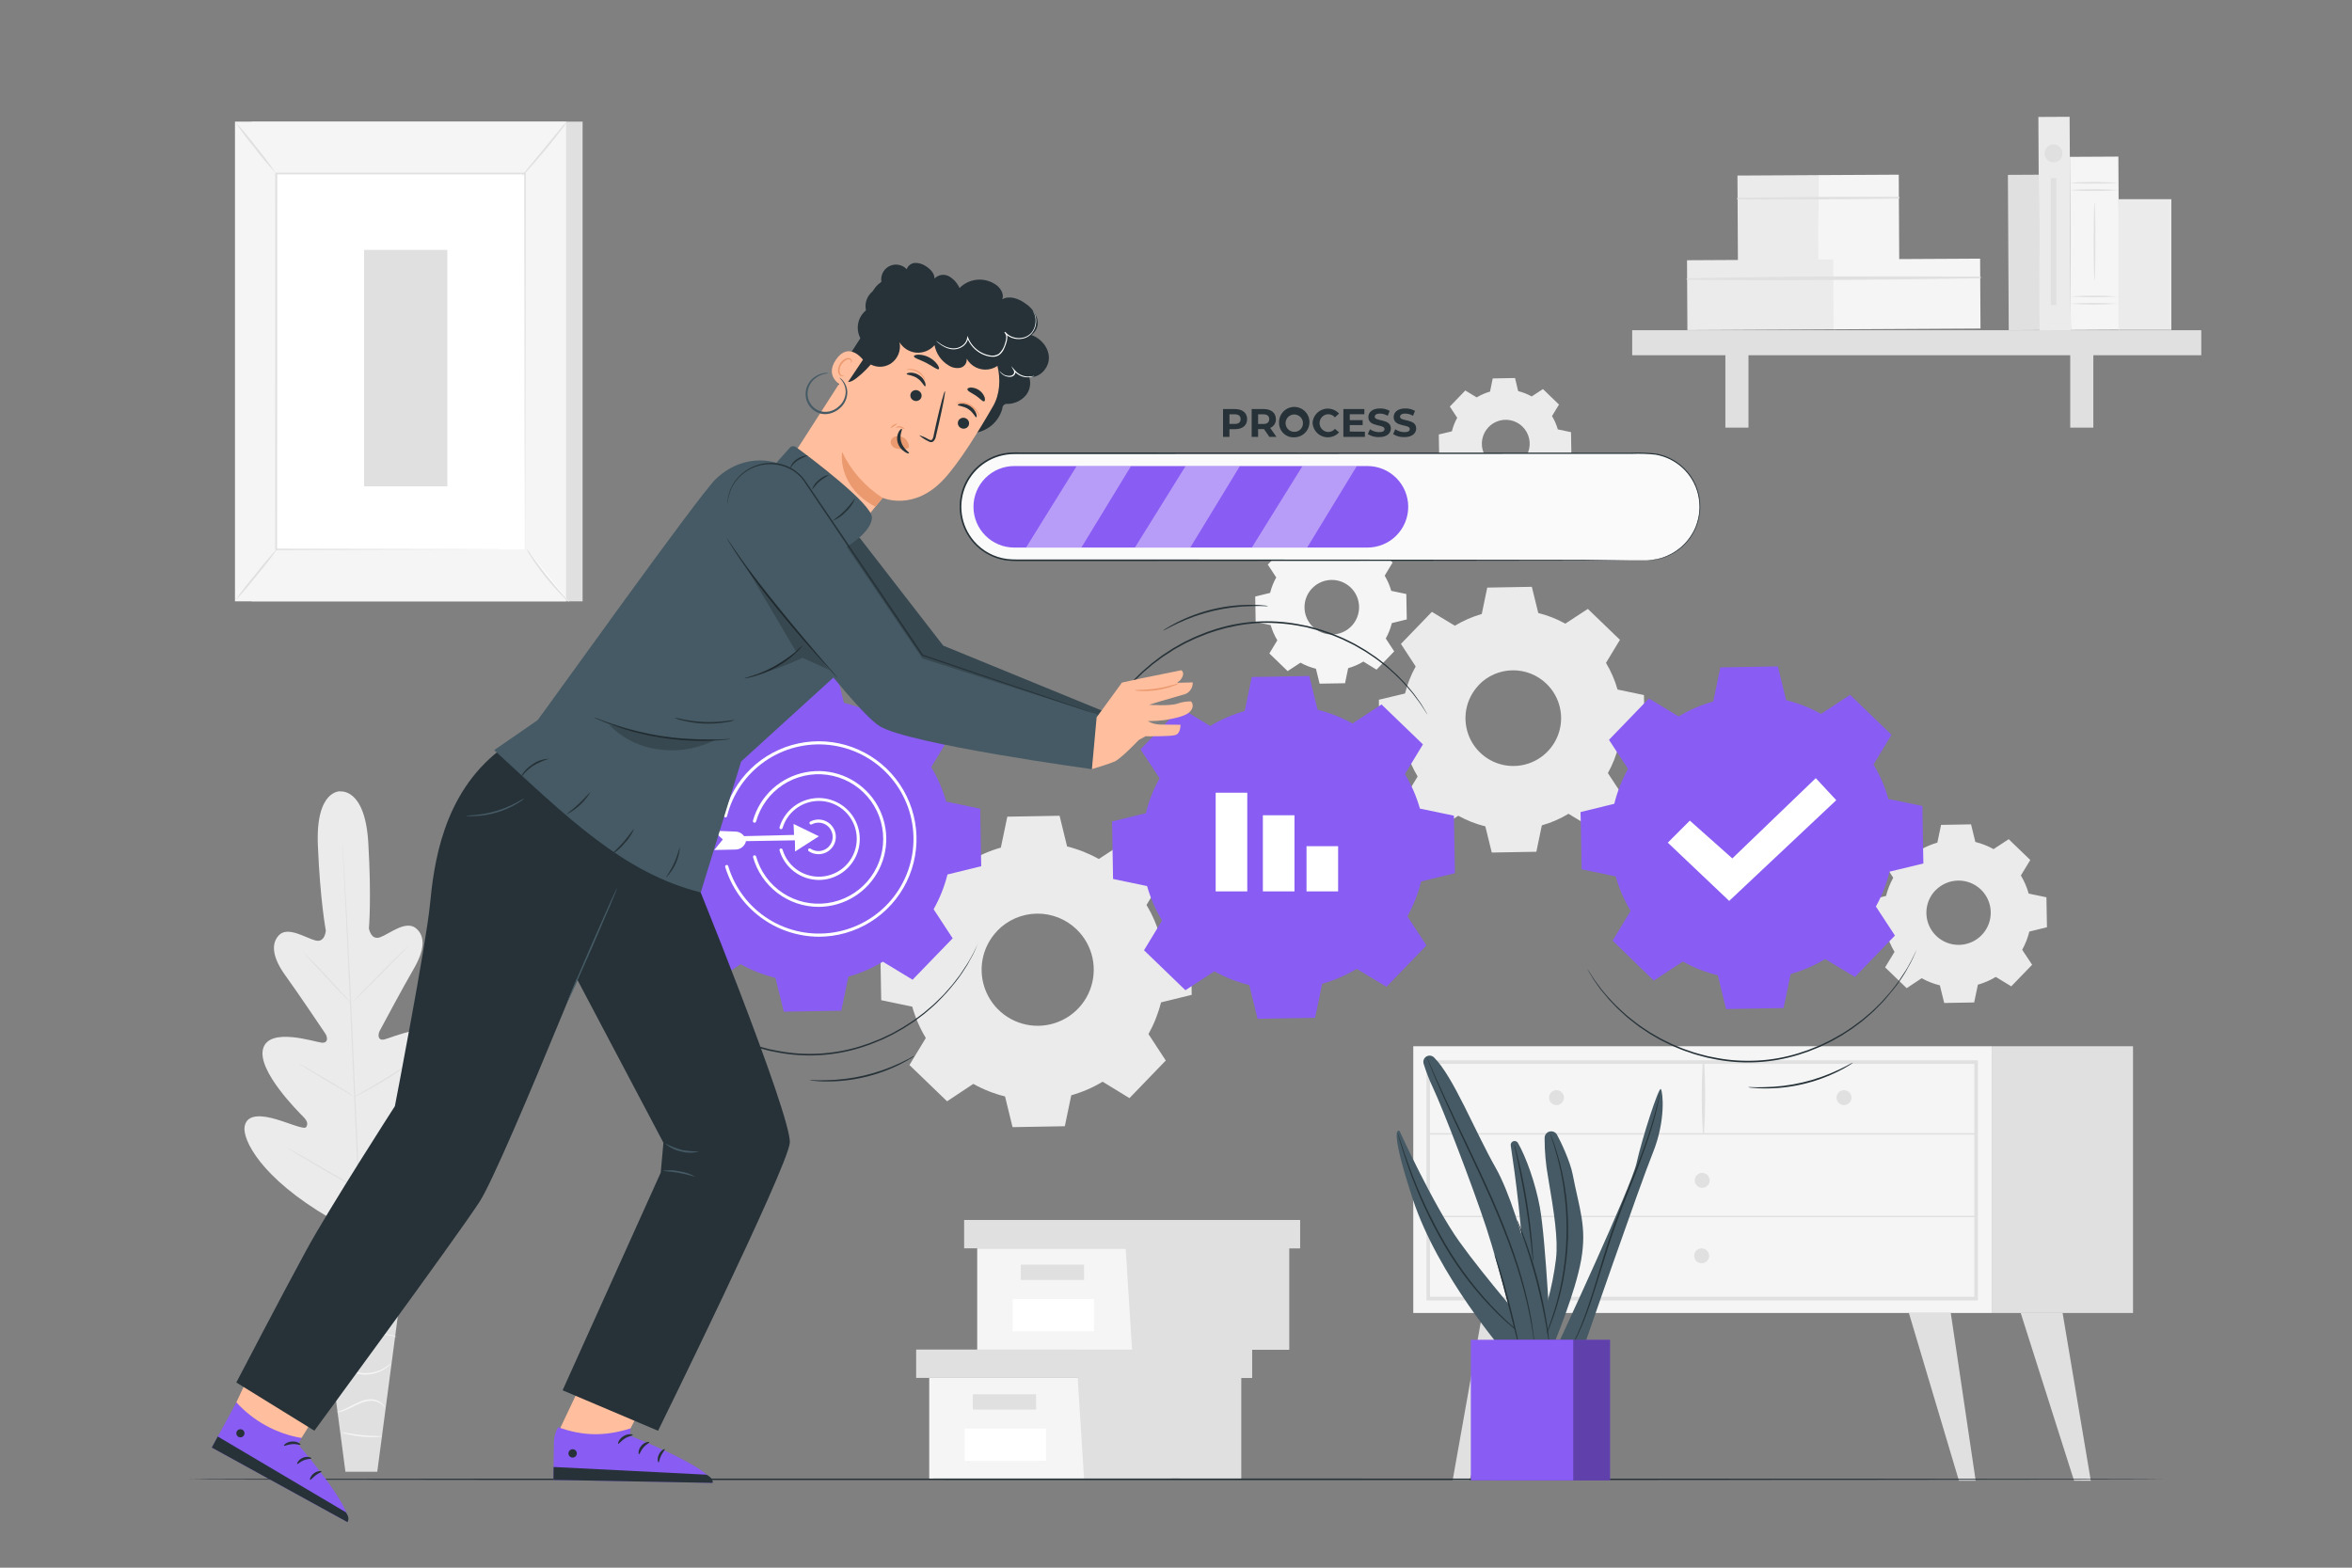<svg width="750" height="500" viewBox="0 0 750 500" fill="none" xmlns="http://www.w3.org/2000/svg">
<rect x="0" y="0" width="750" height="500" fill="#808080" stroke="none"/>
<path d="M108.55 252.37C108.55 252.37 100.63 251.8 101.36 269.57C102.09 287.34 103.9 296.79 103.9 296.79C103.9 296.79 103.67 300.73 100.62 299.96C97.57 299.19 91.83 295.35 89 298.22C86.17 301.09 87.1 305.75 91 311.12C94.9 316.49 103 328.56 103.74 329.66C104.48 330.76 104.74 332.75 102.58 332.55C100.42 332.35 85.82 327.41 83.89 334.48C81.96 341.55 95.28 354.72 96.71 356.18C98.14 357.64 98.21 358.58 97.63 359.47C97.05 360.36 92.3 358.23 88.09 356.99C83.88 355.75 78.79 355.06 78.01 359.23C77.23 363.4 83.11 375.61 105.08 388.43L115.65 393.71L125.65 387.33C146.23 372.33 150.84 359.64 149.65 355.57C148.46 351.5 143.46 352.7 139.39 354.35C135.32 356 130.82 358.59 130.15 357.76C129.48 356.93 129.47 356.01 130.74 354.41C132.01 352.81 143.95 338.36 141.32 331.53C138.69 324.7 124.66 331.07 122.53 331.53C120.4 331.99 120.48 329.91 121.09 328.76C121.7 327.61 128.57 314.76 131.91 309.04C135.25 303.32 135.84 298.67 132.61 296.04C129.38 293.41 124.18 297.86 121.22 298.93C118.26 300 117.64 296.11 117.64 296.11C117.64 296.11 118.5 286.52 117.44 268.77C116.38 251.02 108.38 252.45 108.38 252.45" fill="#EBEBEB"/>
<path d="M109.18 268.28C109.18 268.28 109.18 268.41 109.18 268.65C109.18 268.89 109.18 269.28 109.26 269.74C109.33 270.74 109.43 272.13 109.55 273.94C109.79 277.58 110.1 282.86 110.46 289.38C111.19 302.38 112.03 320.43 112.9 340.33C113.77 360.23 114.58 378.26 115.23 391.33C115.56 397.84 115.83 403.11 116.01 406.77C116.1 408.58 116.17 409.99 116.22 410.97C116.22 411.44 116.22 411.8 116.22 412.06C116.22 412.32 116.22 412.44 116.22 412.44C116.212 412.317 116.212 412.193 116.22 412.07C116.22 411.8 116.22 411.44 116.14 410.98C116.07 409.98 115.98 408.59 115.85 406.78C115.61 403.14 115.3 397.86 114.94 391.35C114.22 378.35 113.37 360.29 112.5 340.35C111.63 320.41 110.83 302.43 110.18 289.35C109.85 282.85 109.58 277.57 109.39 273.91C109.3 272.1 109.23 270.69 109.18 269.71C109.18 269.24 109.18 268.88 109.18 268.62C109.175 268.507 109.175 268.393 109.18 268.28Z" fill="#E0E0E0"/>
<path d="M96.81 303.9C97.05 304.058 97.271 304.242 97.47 304.45C97.87 304.82 98.47 305.37 99.14 306.06C100.54 307.44 102.41 309.4 104.44 311.6L109.61 317.26L111.19 318.97C111.398 319.164 111.583 319.382 111.74 319.62C111.494 319.47 111.268 319.289 111.07 319.08C110.67 318.71 110.07 318.15 109.41 317.46C108.02 316.06 106.17 314.08 104.15 311.88L98.94 306.26L97.36 304.56C97.149 304.364 96.965 304.142 96.81 303.9Z" fill="#E0E0E0"/>
<path d="M112.79 319.27C112.71 319.19 116.57 315.14 121.42 310.27C126.27 305.4 130.26 301.44 130.34 301.51C130.42 301.58 126.55 305.64 121.71 310.51C116.87 315.38 112.86 319.35 112.79 319.27Z" fill="#E0E0E0"/>
<path d="M112.74 349.9C112.966 349.713 113.215 349.555 113.48 349.43L115.55 348.27C117.29 347.27 119.69 345.93 122.29 344.33C124.89 342.73 127.2 341.22 128.87 340.1L130.87 338.79C131.102 338.612 131.354 338.461 131.62 338.34C131.62 338.34 131.4 338.57 130.96 338.92C130.52 339.27 129.87 339.75 129.06 340.34C127.44 341.51 125.15 343.08 122.54 344.67C119.93 346.26 117.49 347.6 115.71 348.52C114.82 348.98 114.09 349.34 113.58 349.57C113.311 349.707 113.03 349.818 112.74 349.9Z" fill="#E0E0E0"/>
<path d="M95.23 339.18C95.487 339.261 95.732 339.376 95.96 339.52L97.88 340.59C99.49 341.5 101.7 342.79 104.12 344.23C106.54 345.67 108.74 347 110.31 347.98L112.16 349.15C112.393 349.287 112.611 349.447 112.81 349.63C112.551 349.554 112.305 349.439 112.08 349.29C111.62 349.05 110.97 348.68 110.16 348.22C108.55 347.31 106.34 346.02 103.92 344.58C101.5 343.14 99.3 341.81 97.73 340.83C96.95 340.35 96.32 339.94 95.88 339.66C95.647 339.523 95.429 339.362 95.23 339.18Z" fill="#E0E0E0"/>
<path d="M91.76 366.21C92.082 366.334 92.393 366.484 92.69 366.66L95.15 368C97.22 369.16 100.06 370.79 103.15 372.61C106.24 374.43 109.15 376.1 111.15 377.32L113.54 378.79C113.843 378.954 114.127 379.148 114.39 379.37C114.064 379.259 113.752 379.111 113.46 378.93L111 377.59C108.94 376.43 106.09 374.8 103 372.98C99.91 371.16 97.06 369.49 95 368.27L92.61 366.8C92.303 366.64 92.017 366.442 91.76 366.21Z" fill="#E0E0E0"/>
<path d="M114 378.93C114.282 378.689 114.591 378.481 114.92 378.31L117.49 376.75C119.66 375.43 122.64 373.59 125.89 371.48C129.14 369.37 132.03 367.38 134.11 365.93C135.11 365.23 135.93 364.66 136.58 364.21C136.869 363.982 137.181 363.784 137.51 363.62C137.252 363.885 136.971 364.126 136.67 364.34C136.12 364.78 135.3 365.4 134.28 366.16C132.23 367.67 129.36 369.7 126.11 371.81C122.86 373.92 119.84 375.73 117.63 376.99C116.53 377.62 115.63 378.12 115 378.45C114.681 378.637 114.346 378.798 114 378.93Z" fill="#E0E0E0"/>
<path d="M129.84 397.17H100.61L110.15 469.41H120.3L129.84 397.17Z" fill="#E0E0E0"/>
<path d="M102.12 406.05C102.12 406.05 102.12 406.15 102.28 406.3C102.466 406.526 102.707 406.702 102.98 406.81C103.49 406.986 104.033 407.044 104.569 406.978C105.104 406.912 105.618 406.725 106.07 406.43C107.25 405.78 108.28 404.5 109.86 403.93C111.616 403.373 113.508 403.411 115.24 404.04C116.999 404.643 118.678 405.459 120.24 406.47C121.547 407.286 122.906 408.014 124.31 408.65C125.264 409.08 126.274 409.373 127.31 409.52C127.592 409.559 127.876 409.579 128.16 409.58C128.35 409.58 128.46 409.58 128.46 409.58C127.076 409.368 125.729 408.96 124.46 408.37C123.084 407.697 121.749 406.946 120.46 406.12C118.88 405.068 117.168 404.227 115.37 403.62C113.543 402.953 111.543 402.928 109.7 403.55C108.919 403.869 108.196 404.315 107.56 404.87C107.031 405.338 106.474 405.772 105.89 406.17C105.479 406.453 105.011 406.645 104.519 406.731C104.028 406.817 103.523 406.797 103.04 406.67C102.699 406.519 102.388 406.309 102.12 406.05Z" fill="#F5F5F5"/>
<path d="M103.19 419.35C103.19 419.35 103.42 419.06 103.88 418.58C104.54 417.923 105.335 417.418 106.21 417.1C107.513 416.63 108.896 416.42 110.28 416.48C111.989 416.612 113.689 416.846 115.37 417.18C117.086 417.51 118.842 417.581 120.58 417.39C121.998 417.212 123.381 416.817 124.68 416.22C125.551 415.826 126.377 415.337 127.14 414.76C127.432 414.565 127.695 414.33 127.92 414.06C126.842 414.762 125.712 415.381 124.54 415.91C123.26 416.429 121.913 416.765 120.54 416.91C118.843 417.066 117.133 416.982 115.46 416.66C113.76 416.321 112.04 416.097 110.31 415.99C108.874 415.943 107.443 416.195 106.11 416.73C105.206 417.093 104.4 417.666 103.76 418.4C103.594 418.603 103.447 418.821 103.32 419.05C103.21 419.26 103.18 419.34 103.19 419.35Z" fill="#F5F5F5"/>
<path d="M126.53 426.48C126.295 426.287 126.022 426.144 125.73 426.06C124.95 425.767 124.131 425.592 123.3 425.54C122.076 425.459 120.847 425.529 119.64 425.75C118.28 425.97 116.81 426.34 115.28 426.67C113.851 427.006 112.387 427.17 110.92 427.16C109.732 427.133 108.561 426.879 107.47 426.41C106.464 425.938 105.571 425.256 104.85 424.41C104.956 424.699 105.123 424.961 105.34 425.18C105.9 425.806 106.58 426.312 107.34 426.67C108.461 427.203 109.679 427.503 110.92 427.55C112.423 427.587 113.925 427.433 115.39 427.09C116.94 426.76 118.39 426.37 119.72 426.09C120.896 425.866 122.092 425.763 123.29 425.78C124.396 425.871 125.485 426.106 126.53 426.48Z" fill="#F5F5F5"/>
<path d="M105.77 436.5C106.663 436.107 107.656 436.006 108.61 436.21C109.651 436.458 110.658 436.831 111.61 437.32C112.824 437.899 114.131 438.258 115.47 438.38C117.916 438.595 120.367 438.027 122.47 436.76C123.096 436.377 123.679 435.927 124.21 435.42C124.412 435.239 124.587 435.031 124.73 434.8C123.951 435.4 123.139 435.957 122.3 436.47C120.23 437.603 117.871 438.1 115.52 437.9C112.75 437.75 110.63 436.09 108.71 435.9C107.969 435.77 107.208 435.836 106.5 436.09C106.222 436.153 105.968 436.295 105.77 436.5Z" fill="#F5F5F5"/>
<path d="M107.4 450.36C108.239 450.388 109.074 450.224 109.84 449.88C111.31 449.39 113.13 448.26 115.25 447.41C116.241 447.013 117.293 446.793 118.36 446.76C119.225 446.768 120.077 446.962 120.86 447.33C121.568 447.711 122.182 448.244 122.66 448.89C122.66 448.89 122.66 448.64 122.39 448.28C122.036 447.748 121.559 447.31 121 447C120.187 446.551 119.278 446.304 118.35 446.28C117.222 446.284 116.105 446.504 115.06 446.93C112.86 447.81 111.06 448.93 109.7 449.52C108.34 450.11 107.39 450.28 107.4 450.36Z" fill="#F5F5F5"/>
<path d="M108.84 456.81C109.424 457.099 110.047 457.301 110.69 457.41C113.74 458.143 116.876 458.452 120.01 458.33C120.661 458.343 121.31 458.266 121.94 458.1C121.94 457.96 118.94 458.1 115.36 457.72C111.78 457.34 108.87 456.67 108.84 456.81Z" fill="#F5F5F5"/>
<path d="M650.232 55.72L640.272 55.774L640.54 105.313L650.5 105.26L650.232 55.72Z" fill="#E0E0E0"/>
<path d="M579.814 55.852L554.034 55.991L554.182 83.341L579.962 83.201L579.814 55.852Z" fill="#EBEBEB"/>
<path d="M605.473 55.713L579.693 55.852L579.841 83.202L605.621 83.062L605.473 55.713Z" fill="#F5F5F5"/>
<path d="M554.07 63.58C571.2 63.72 588.38 63.58 605.51 63.34C605.574 63.328 605.632 63.294 605.673 63.243C605.715 63.193 605.737 63.13 605.737 63.065C605.737 63 605.715 62.937 605.673 62.887C605.632 62.837 605.574 62.802 605.51 62.79C588.38 62.7 571.2 62.79 554.08 63.11C554.026 63.121 553.977 63.151 553.943 63.194C553.908 63.236 553.889 63.29 553.889 63.345C553.889 63.4 553.908 63.454 553.943 63.497C553.977 63.539 554.026 63.569 554.08 63.58H554.07Z" fill="#E0E0E0"/>
<path d="M584.79 82.744L537.951 82.998L538.071 105.287L584.911 105.034L584.79 82.744Z" fill="#EBEBEB"/>
<path d="M631.418 82.492L584.579 82.746L584.699 105.035L631.538 104.782L631.418 82.492Z" fill="#F5F5F5"/>
<path d="M538 89.23C569.11 89.58 600.34 89.23 631.45 88.77C631.514 88.758 631.572 88.724 631.613 88.673C631.655 88.623 631.677 88.56 631.677 88.495C631.677 88.43 631.655 88.367 631.613 88.317C631.572 88.266 631.514 88.232 631.45 88.22C600.33 88.05 569.1 88.07 537.99 88.76C537.936 88.771 537.887 88.801 537.852 88.844C537.818 88.886 537.799 88.94 537.799 88.995C537.799 89.05 537.818 89.104 537.852 89.147C537.887 89.189 537.936 89.219 537.99 89.23H538Z" fill="#E0E0E0"/>
<path d="M701.94 105.32H520.47V113.3H701.94V105.32Z" fill="#E0E0E0"/>
<path d="M557.55 109.15H550.18V136.39H557.55V109.15Z" fill="#E0E0E0"/>
<path d="M667.52 109.15H660.15V136.39H667.52V109.15Z" fill="#E0E0E0"/>
<path d="M659.952 37.248L649.992 37.302L650.361 105.431L660.321 105.377L659.952 37.248Z" fill="#EBEBEB"/>
<path d="M675.501 49.944L660.031 50.027L660.329 105.237L675.799 105.153L675.501 49.944Z" fill="#F5F5F5"/>
<path d="M675.39 60.61C672.822 60.867 670.239 60.954 667.66 60.87C665.077 60.954 662.491 60.867 659.92 60.61C665.07 60.25 670.24 60.25 675.39 60.61Z" fill="#E0E0E0"/>
<path d="M675.39 58.29C672.822 58.547 670.239 58.634 667.66 58.55C665.077 58.634 662.491 58.547 659.92 58.29C665.07 57.93 670.24 57.93 675.39 58.29Z" fill="#E0E0E0"/>
<path d="M675.39 96.87C670.24 97.23 665.07 97.23 659.92 96.87C665.07 96.51 670.24 96.51 675.39 96.87Z" fill="#E0E0E0"/>
<path d="M675.39 94.55C670.24 94.91 665.07 94.91 659.92 94.55C665.071 94.203 670.239 94.203 675.39 94.55Z" fill="#E0E0E0"/>
<path d="M667.91 89.49C667.76 89.49 667.64 83.92 667.64 77.05C667.64 70.18 667.76 64.61 667.91 64.61C668.06 64.61 668.18 70.18 668.18 77.05C668.18 83.92 668.06 89.49 667.91 89.49Z" fill="#E0E0E0"/>
<path d="M692.4 63.53H675.56V105.2H692.4V63.53Z" fill="#EBEBEB"/>
<path d="M657.68 48.92C657.68 49.486 657.512 50.039 657.198 50.509C656.884 50.979 656.437 51.346 655.914 51.562C655.392 51.779 654.817 51.836 654.262 51.725C653.707 51.615 653.198 51.342 652.798 50.942C652.398 50.542 652.125 50.033 652.015 49.478C651.905 48.923 651.961 48.348 652.178 47.826C652.394 47.303 652.761 46.856 653.231 46.542C653.701 46.228 654.254 46.06 654.82 46.06C655.578 46.06 656.306 46.361 656.842 46.898C657.379 47.434 657.68 48.161 657.68 48.92Z" fill="#E0E0E0"/>
<path d="M655.7 56.79H653.93V97.32H655.7V56.79Z" fill="#E0E0E0"/>
<path d="M185.78 38.79H80.22V191.79H185.78V38.79Z" fill="#E0E0E0"/>
<path d="M180.49 38.79H74.93V191.79H180.49V38.79Z" fill="#F5F5F5"/>
<path d="M167.37 55.36H88.04V175.22H167.37V55.36Z" fill="white"/>
<path d="M167.37 175.22C167.37 175.22 167.37 175.02 167.37 174.63C167.37 174.24 167.37 173.63 167.37 172.93C167.37 171.43 167.37 169.22 167.37 166.36C167.37 160.61 167.37 152.24 167.3 141.67C167.3 120.53 167.22 90.61 167.17 55.36L167.43 55.62H88.11L88.4 55.33C88.4 100.55 88.4 142.23 88.34 175.19L88 175L145.74 175.12L161.69 175.18H165.88H167.33H165.93H161.78L145.88 175.24L88 175.45H87.77V175.22C87.77 142.22 87.77 100.58 87.77 55.36V55.07H88.07H167.39H167.65V55.33C167.65 90.65 167.55 120.63 167.52 141.81C167.52 152.36 167.47 160.71 167.45 166.44C167.45 169.28 167.45 171.44 167.45 172.96C167.45 173.69 167.45 174.24 167.45 174.63C167.45 175.02 167.37 175.22 167.37 175.22Z" fill="#E0E0E0"/>
<path d="M180.78 38.79C180.234 39.753 179.605 40.666 178.9 41.52C177.67 43.16 175.9 45.39 173.9 47.81C171.9 50.23 170.05 52.35 168.68 53.87C167.975 54.724 167.199 55.517 166.36 56.24C166.953 55.31 167.622 54.43 168.36 53.61L173.44 47.44L178.52 41.27C179.205 40.383 179.96 39.554 180.78 38.79Z" fill="#E0E0E0"/>
<path d="M167.77 174.83C171.715 181.104 176.358 186.911 181.61 192.14Z" fill="white"/>
<path d="M181.61 192.14C180.736 191.488 179.929 190.751 179.2 189.94C177.359 188.072 175.617 186.109 173.98 184.06C172.338 182.01 170.803 179.877 169.38 177.67C168.749 176.78 168.21 175.828 167.77 174.83C168.483 175.651 169.135 176.523 169.72 177.44C170.88 179.07 172.52 181.31 174.43 183.7C176.34 186.09 178.16 188.17 179.49 189.7C180.256 190.46 180.965 191.275 181.61 192.14Z" fill="#E0E0E0"/>
<path d="M74.91 191.67L88.74 174.61Z" fill="white"/>
<path d="M88.74 174.61C86.663 177.628 84.43 180.535 82.05 183.32C79.819 186.227 77.436 189.014 74.91 191.67C76.988 188.666 79.221 185.772 81.6 183C83.833 180.082 86.216 177.281 88.74 174.61Z" fill="#E0E0E0"/>
<path d="M74.93 38.79C77.311 41.332 79.551 44.003 81.64 46.79C83.876 49.468 85.966 52.266 87.9 55.17C85.519 52.628 83.279 49.957 81.19 47.17C78.95 44.495 76.86 41.697 74.93 38.79Z" fill="#E0E0E0"/>
<path d="M142.65 79.7H116.09V155.12H142.65V79.7Z" fill="#E0E0E0"/>
<path d="M635.11 333.69H450.66V418.76H635.11V333.69Z" fill="#F5F5F5"/>
<path d="M630.72 414.75H454.88V338.17H630.72V414.75ZM456 413.6H629.57V339.31H456V413.6Z" fill="#E0E0E0"/>
<path d="M680.17 333.69H635.11V418.76H680.17V333.69Z" fill="#E0E0E0"/>
<path d="M455.45 361.87H630.14C630.194 361.859 630.242 361.829 630.277 361.786C630.312 361.744 630.331 361.69 630.331 361.635C630.331 361.58 630.312 361.526 630.277 361.483C630.242 361.441 630.194 361.411 630.14 361.4H455.45C455.396 361.411 455.347 361.441 455.312 361.483C455.278 361.526 455.259 361.58 455.259 361.635C455.259 361.69 455.278 361.744 455.312 361.786C455.347 361.829 455.396 361.859 455.45 361.87Z" fill="#E0E0E0"/>
<path d="M543.37 361.64C543.855 353.945 543.875 346.227 543.43 338.53C543.419 338.476 543.389 338.427 543.346 338.392C543.304 338.358 543.25 338.339 543.195 338.339C543.14 338.339 543.086 338.358 543.043 338.392C543.001 338.427 542.971 338.476 542.96 338.53C542.51 346.227 542.53 353.945 543.02 361.64C543.029 361.679 543.052 361.714 543.083 361.739C543.115 361.764 543.154 361.778 543.195 361.778C543.235 361.778 543.274 361.764 543.306 361.739C543.338 361.714 543.36 361.679 543.37 361.64Z" fill="#E0E0E0"/>
<path d="M590.39 350.08C590.39 350.55 590.251 351.01 589.989 351.401C589.728 351.792 589.357 352.097 588.923 352.278C588.489 352.458 588.011 352.506 587.549 352.415C587.088 352.324 586.664 352.098 586.331 351.766C585.997 351.435 585.77 351.011 585.677 350.55C585.584 350.089 585.63 349.611 585.808 349.176C585.987 348.741 586.29 348.369 586.68 348.106C587.07 347.843 587.53 347.702 588 347.7C588.313 347.699 588.624 347.759 588.914 347.878C589.204 347.997 589.467 348.172 589.689 348.394C589.911 348.615 590.088 348.877 590.208 349.167C590.328 349.456 590.39 349.767 590.39 350.08Z" fill="#E0E0E0"/>
<path d="M498.71 350.08C498.71 350.551 498.57 351.011 498.309 351.402C498.047 351.794 497.676 352.099 497.241 352.279C496.806 352.459 496.327 352.506 495.866 352.414C495.404 352.322 494.98 352.096 494.647 351.763C494.314 351.43 494.088 351.006 493.996 350.544C493.904 350.083 493.951 349.604 494.131 349.169C494.311 348.734 494.616 348.363 495.008 348.101C495.399 347.84 495.859 347.7 496.33 347.7C496.643 347.699 496.953 347.759 497.242 347.878C497.532 347.998 497.795 348.173 498.016 348.394C498.237 348.615 498.412 348.878 498.531 349.168C498.651 349.457 498.711 349.767 498.71 350.08Z" fill="#E0E0E0"/>
<path d="M545.18 376.46C545.18 376.931 545.04 377.391 544.779 377.782C544.517 378.174 544.146 378.479 543.711 378.659C543.276 378.839 542.797 378.886 542.336 378.794C541.874 378.703 541.45 378.476 541.117 378.143C540.784 377.81 540.557 377.386 540.466 376.924C540.374 376.463 540.421 375.984 540.601 375.549C540.781 375.114 541.086 374.743 541.478 374.481C541.869 374.22 542.329 374.08 542.8 374.08C543.43 374.083 544.034 374.334 544.48 374.78C544.926 375.226 545.177 375.83 545.18 376.46Z" fill="#E0E0E0"/>
<path d="M472.71 418.76L463.21 472.16H468.56L486.06 418.76H472.71Z" fill="#E0E0E0"/>
<path d="M622.06 418.76L630 472.26H624.66L608.7 418.76H622.06Z" fill="#E0E0E0"/>
<path d="M657.72 418.76L666.71 472.26H661.37L644.36 418.76H657.72Z" fill="#E0E0E0"/>
<path d="M545 400.53C545 401.001 544.86 401.461 544.599 401.852C544.337 402.244 543.966 402.549 543.531 402.729C543.096 402.909 542.617 402.956 542.156 402.864C541.694 402.772 541.27 402.546 540.937 402.213C540.604 401.88 540.378 401.456 540.286 400.994C540.194 400.533 540.241 400.054 540.421 399.619C540.601 399.184 540.906 398.813 541.298 398.551C541.689 398.29 542.149 398.15 542.62 398.15C543.251 398.15 543.857 398.401 544.303 398.847C544.749 399.293 545 399.899 545 400.53Z" fill="#E0E0E0"/>
<path d="M455.45 388.21H630.14C630.201 388.21 630.259 388.186 630.303 388.143C630.346 388.1 630.37 388.041 630.37 387.98C630.37 387.919 630.346 387.86 630.303 387.817C630.259 387.774 630.201 387.75 630.14 387.75H455.45C455.389 387.75 455.33 387.774 455.287 387.817C455.244 387.86 455.22 387.919 455.22 387.98C455.22 388.041 455.244 388.1 455.287 388.143C455.33 388.186 455.389 388.21 455.45 388.21Z" fill="#E0E0E0"/>
<path d="M296.31 439.47V471.81H343.6H395.76V439.47H296.31Z" fill="#F5F5F5"/>
<path d="M292.14 430.43V439.47H399.24V430.43H343.6H292.14Z" fill="#E0E0E0"/>
<path d="M345.69 471.81H395.76V439.47H399.24V430.43H343.6V438.64L345.69 471.81Z" fill="#E0E0E0"/>
<path d="M330.39 444.69H310.22V449.56H330.39V444.69Z" fill="#E0E0E0"/>
<path d="M333.53 455.64H307.63V465.92H333.53V455.64Z" fill="white"/>
<path d="M311.61 398.14V430.48H358.9H411.06V398.14H311.61Z" fill="#F5F5F5"/>
<path d="M307.44 389.1V398.14H414.54V389.1H358.9H307.44Z" fill="#E0E0E0"/>
<path d="M360.99 430.48H411.06V398.14H414.54V389.1H358.9V397.3L360.99 430.48Z" fill="#E0E0E0"/>
<path d="M345.69 403.35H325.52V408.22H345.69V403.35Z" fill="#E0E0E0"/>
<path d="M348.83 414.31H322.93V424.59H348.83V414.31Z" fill="white"/>
<path d="M612.06 271.23C613.847 270.151 615.771 269.317 617.78 268.75L618.96 263.09L628.52 262.92L629.9 268.54C631.927 269.037 633.877 269.804 635.7 270.82L640.53 267.65L647.41 274.29L644.41 279.23C645.498 281.031 646.336 282.972 646.9 285L652.56 286.18L652.73 295.74L647.11 297.12C646.613 299.147 645.846 301.097 644.83 302.92L648 307.7L641.35 314.58L636.41 311.58C634.626 312.659 632.706 313.493 630.7 314.06L629.52 319.72L619.96 319.89L618.58 314.27C616.553 313.774 614.602 313.008 612.78 311.99L608 315.17L601.12 308.53L604.12 303.59C603.043 301.802 602.209 299.878 601.64 297.87L595.98 296.69L595.81 287.13L601.42 285.75C601.925 283.724 602.695 281.774 603.71 279.95L600.54 275.12L607.18 268.24L612.12 271.24L612.06 271.23ZM617.16 283.97C615.75 285.429 614.805 287.274 614.444 289.271C614.083 291.267 614.322 293.326 615.13 295.187C615.939 297.048 617.282 298.628 618.988 299.726C620.694 300.824 622.688 301.391 624.717 301.356C626.746 301.321 628.718 300.685 630.386 299.529C632.053 298.373 633.341 296.748 634.085 294.861C634.829 292.973 634.997 290.907 634.567 288.924C634.137 286.941 633.129 285.13 631.67 283.72C630.699 282.785 629.553 282.051 628.299 281.559C627.044 281.068 625.705 280.828 624.357 280.854C623.01 280.88 621.68 281.171 620.446 281.711C619.211 282.251 618.094 283.029 617.16 284V283.97Z" fill="#EBEBEB"/>
<path d="M309.15 274.67C312.273 272.782 315.637 271.326 319.15 270.34L321.21 260.47L337.88 260.18L340.27 269.97C343.806 270.846 347.21 272.191 350.39 273.97L358.81 268.45L370.81 280.03L365.59 288.64C367.475 291.764 368.932 295.128 369.92 298.64L379.79 300.69L380 317.3L370.22 319.7C369.339 323.232 367.994 326.631 366.22 329.81L371.74 338.24L360.16 350.24L351.6 345C348.475 346.883 345.112 348.339 341.6 349.33L339.55 359.2L322.88 359.49L320.48 349.7C316.947 348.823 313.547 347.478 310.37 345.7L302 351.25L290 339.68L295.22 331.06C293.336 327.935 291.88 324.572 290.89 321.06L281 319L280.7 302.34L290.49 299.94C291.367 296.404 292.712 293 294.49 289.82L289 281.44L300.57 269.44L309.19 274.66L309.15 274.67ZM318.03 296.87C315.574 299.414 313.928 302.629 313.3 306.109C312.671 309.588 313.088 313.176 314.498 316.418C315.909 319.661 318.249 322.412 321.222 324.325C324.196 326.238 327.671 327.226 331.206 327.165C334.741 327.103 338.179 325.995 341.084 323.98C343.99 321.965 346.233 319.133 347.529 315.844C348.826 312.554 349.118 308.954 348.369 305.499C347.62 302.043 345.863 298.887 343.32 296.43C341.63 294.793 339.634 293.506 337.446 292.642C335.258 291.778 332.921 291.354 330.569 291.395C328.216 291.436 325.895 291.94 323.739 292.88C321.582 293.819 319.632 295.175 318 296.87H318.03Z" fill="#EBEBEB"/>
<path d="M414.1 176.81C415.612 175.896 417.24 175.19 418.94 174.71L419.94 169.91L428.05 169.76L429.22 174.52C430.939 174.945 432.593 175.598 434.14 176.46L438.24 173.77L444.08 179.41L441.54 183.6C442.454 185.116 443.16 186.747 443.64 188.45L448.44 189.45L448.59 197.56L443.83 198.73C443.403 200.448 442.751 202.103 441.89 203.65L444.58 207.75L438.94 213.58L434.75 211C433.235 211.917 431.604 212.627 429.9 213.11L428.9 217.91L420.79 218.05L419.62 213.29C417.9 212.868 416.245 212.215 414.7 211.35L410.6 214.04L404.77 208.41L407.31 204.22C406.395 202.704 405.686 201.073 405.2 199.37L400.4 198.37L400.26 190.26L405.02 189.09C405.441 187.37 406.093 185.715 406.96 184.17L404.27 180.07L409.9 174.23L414.1 176.77V176.81ZM418.42 187.62C417.225 188.858 416.424 190.423 416.118 192.116C415.813 193.81 416.016 195.556 416.703 197.134C417.39 198.712 418.529 200.05 419.976 200.981C421.424 201.911 423.115 202.391 424.836 202.36C426.556 202.33 428.229 201.789 429.642 200.808C431.056 199.826 432.146 198.448 432.776 196.846C433.406 195.245 433.547 193.493 433.181 191.811C432.815 190.13 431.959 188.595 430.72 187.4C429.06 185.798 426.831 184.922 424.524 184.963C422.218 185.004 420.022 185.96 418.42 187.62Z" fill="#F5F5F5"/>
<path d="M464 199.52C466.658 197.92 469.516 196.679 472.5 195.83L474.25 187.41L488.47 187.16L490.52 195.51C493.532 196.255 496.43 197.399 499.14 198.91L506.33 194.2L516.56 204.07L512.11 211.42C513.71 214.078 514.951 216.936 515.8 219.92L524.22 221.68L524.47 235.89L516.12 237.94C515.373 240.954 514.229 243.856 512.72 246.57L517.43 253.75L507.51 264L500.16 259.55C497.504 261.154 494.645 262.395 491.66 263.24L489.91 271.66L475.69 271.91L473.64 263.56C470.626 262.816 467.724 261.676 465.01 260.17L457.83 264.88L447.6 255L452.05 247.65C450.446 244.994 449.204 242.135 448.36 239.15L439.94 237.4L439.69 223.18L448.04 221.18C448.782 218.169 449.922 215.27 451.43 212.56L446.72 205.37L456.6 195.14L463.95 199.59L464 199.52ZM471.58 218.47C469.486 220.64 468.083 223.383 467.547 226.351C467.012 229.318 467.368 232.378 468.572 235.144C469.775 237.909 471.771 240.255 474.308 241.886C476.845 243.517 479.808 244.359 482.823 244.306C485.839 244.253 488.771 243.307 491.248 241.588C493.726 239.869 495.638 237.453 496.744 234.647C497.849 231.841 498.098 228.771 497.458 225.824C496.818 222.876 495.319 220.185 493.15 218.09C491.707 216.692 490.003 215.592 488.134 214.854C486.266 214.116 484.27 213.754 482.261 213.79C480.252 213.825 478.27 214.257 476.429 215.06C474.587 215.863 472.923 217.022 471.53 218.47H471.58Z" fill="#EBEBEB"/>
<path d="M470.88 126.75C472.208 125.947 473.637 125.324 475.13 124.9L476 120.7L483.11 120.57L484.11 124.74C485.615 125.115 487.064 125.687 488.42 126.44L492.01 124.09L497.13 129.03L494.9 132.7C495.703 134.028 496.325 135.457 496.75 136.95L500.96 137.83L501.08 144.94L496.91 145.94C496.539 147.447 495.967 148.896 495.21 150.25L497.57 153.85L492.66 159L489 156.75C487.674 157.558 486.244 158.18 484.75 158.6L483.88 162.81L476.77 162.93L475.77 158.76C474.263 158.39 472.814 157.818 471.46 157.06L467.87 159.42L462.75 154.48L464.98 150.81C464.178 149.478 463.556 148.045 463.13 146.55L458.92 145.68L458.8 138.57L462.97 137.57C463.345 136.062 463.916 134.609 464.67 133.25L462.32 129.66L467.25 124.54L470.93 126.77L470.88 126.75ZM474.67 136.22C473.62 137.305 472.917 138.677 472.647 140.163C472.378 141.648 472.555 143.18 473.157 144.565C473.759 145.949 474.758 147.124 476.027 147.941C477.297 148.758 478.78 149.179 480.289 149.153C481.799 149.126 483.266 148.652 484.506 147.791C485.746 146.93 486.703 145.721 487.256 144.316C487.808 142.911 487.931 141.374 487.61 139.899C487.289 138.424 486.537 137.078 485.45 136.03C483.994 134.627 482.042 133.859 480.021 133.895C477.999 133.931 476.075 134.767 474.67 136.22Z" fill="#EBEBEB"/>
<path d="M385.9 231.55C389.336 229.474 393.036 227.869 396.9 226.78L399.16 215.93L417.5 215.6L420.14 226.37C424.028 227.331 427.77 228.804 431.27 230.75L440.54 224.68L453.74 237.42L448 246.89C450.076 250.326 451.681 254.026 452.77 257.89L463.62 260.15L463.94 278.49L453.17 281.13C452.217 285.019 450.747 288.762 448.8 292.26L454.87 301.53L442.13 314.73L432.61 309C429.172 311.073 425.473 312.677 421.61 313.77L419.35 324.62L401.01 324.94L398.37 314.17C394.481 313.219 390.737 311.749 387.24 309.8L378 315.82L364.8 303.08L370.55 293.6C368.473 290.164 366.869 286.464 365.78 282.6L354.93 280.34L354.61 262L365.38 259.36C366.339 255.472 367.812 251.729 369.76 248.23L363.69 239L376.43 225.8L385.9 231.55Z" fill="#895CF3"/>
<path d="M397.73 252.83H387.65V284.3H397.73V252.83Z" fill="white"/>
<path d="M412.78 260.02H402.7V284.3H412.78V260.02Z" fill="white"/>
<path d="M426.7 269.88H416.62V284.3H426.7V269.88Z" fill="white"/>
<path d="M234.86 229.32C238.298 227.25 241.998 225.649 245.86 224.56L248.12 213.7L266.46 213.38L269.1 224.15C272.99 225.105 276.733 226.578 280.23 228.53L289.5 222.45L302.7 235.19L296.95 244.67C299.026 248.106 300.631 251.806 301.72 255.67L312.57 257.93L312.89 276.27L302.13 278.91C301.153 282.786 299.667 286.515 297.71 290L303.78 299.27L291 312.47L281.53 306.73C278.092 308.799 274.392 310.4 270.53 311.49L268.27 322.35L249.93 322.67L247.29 311.9C243.403 310.939 239.66 309.466 236.16 307.52L227 313.6L213.8 300.86L219.55 291.38C217.474 287.944 215.869 284.244 214.78 280.38L203.93 278.12L203.61 259.78L214.38 257.14C215.32 253.25 216.776 249.503 218.71 246L212.64 236.73L225.38 223.54L234.86 229.28V229.32Z" fill="#895CF3"/>
<path d="M261.13 298.76C254.426 298.731 247.907 296.555 242.53 292.551C237.152 288.547 233.199 282.925 231.25 276.51C231.216 276.383 231.232 276.247 231.295 276.131C231.359 276.016 231.464 275.929 231.59 275.89C231.716 275.852 231.852 275.866 231.968 275.928C232.084 275.989 232.171 276.094 232.21 276.22C234.3 283.221 238.86 289.225 245.043 293.118C251.225 297.012 258.611 298.529 265.827 297.389C273.044 296.248 279.602 292.528 284.283 286.919C288.964 281.309 291.451 274.191 291.281 266.887C291.111 259.583 288.296 252.588 283.359 247.202C278.423 241.816 271.699 238.405 264.437 237.601C257.175 236.798 249.868 238.657 243.873 242.833C237.878 247.01 233.603 253.219 231.84 260.31C231.808 260.443 231.725 260.557 231.609 260.628C231.493 260.7 231.353 260.722 231.22 260.69C231.088 260.658 230.973 260.575 230.902 260.459C230.83 260.342 230.808 260.203 230.84 260.07C232.249 254.401 235.223 249.242 239.423 245.182C243.622 241.122 248.878 238.323 254.591 237.105C260.303 235.887 266.244 236.299 271.734 238.294C277.224 240.289 282.043 243.786 285.642 248.387C289.24 252.988 291.474 258.508 292.087 264.317C292.7 270.126 291.669 275.991 289.111 281.242C286.552 286.493 282.57 290.92 277.617 294.017C272.665 297.115 266.941 298.758 261.1 298.76H261.13Z" fill="white"/>
<path d="M261 289.24C256.276 289.23 251.683 287.681 247.919 284.826C244.154 281.971 241.424 277.967 240.14 273.42C240.122 273.358 240.116 273.292 240.124 273.228C240.131 273.163 240.151 273.1 240.182 273.044C240.214 272.987 240.257 272.937 240.308 272.897C240.359 272.857 240.418 272.827 240.48 272.81C240.607 272.773 240.744 272.788 240.861 272.851C240.977 272.915 241.063 273.023 241.1 273.15C242.446 277.955 245.486 282.11 249.658 284.847C253.831 287.583 258.853 288.717 263.796 288.038C268.739 287.358 273.269 284.912 276.549 281.151C279.828 277.391 281.635 272.57 281.635 267.58C281.635 262.59 279.828 257.769 276.549 254.008C273.269 250.248 268.739 247.801 263.796 247.122C258.853 246.443 253.831 247.576 249.658 250.313C245.486 253.05 242.446 257.205 241.1 262.01C241.082 262.076 241.052 262.137 241.01 262.191C240.969 262.245 240.917 262.29 240.858 262.324C240.799 262.358 240.734 262.38 240.667 262.388C240.599 262.397 240.531 262.393 240.465 262.375C240.4 262.357 240.338 262.327 240.284 262.285C240.23 262.244 240.185 262.192 240.151 262.133C240.117 262.074 240.095 262.009 240.087 261.942C240.078 261.874 240.082 261.806 240.1 261.74C241.187 257.858 243.335 254.357 246.303 251.63C249.271 248.903 252.941 247.058 256.901 246.303C260.86 245.548 264.951 245.913 268.715 247.356C272.478 248.8 275.764 251.265 278.203 254.474C280.642 257.683 282.137 261.509 282.52 265.521C282.903 269.534 282.159 273.573 280.371 277.186C278.584 280.799 275.824 283.841 272.402 285.97C268.979 288.1 265.031 289.232 261 289.24Z" fill="white"/>
<path d="M261 272.44C259.896 272.444 258.816 272.116 257.9 271.5C257.793 271.422 257.721 271.306 257.696 271.176C257.672 271.046 257.699 270.911 257.77 270.8C257.845 270.692 257.959 270.618 258.088 270.594C258.218 270.569 258.351 270.597 258.46 270.67C259.047 271.065 259.718 271.316 260.42 271.405C261.122 271.493 261.835 271.416 262.501 271.179C263.168 270.943 263.77 270.554 264.259 270.043C264.748 269.532 265.111 268.913 265.318 268.237C265.525 267.561 265.571 266.846 265.452 266.148C265.333 265.451 265.053 264.791 264.633 264.222C264.213 263.653 263.666 263.19 263.035 262.87C262.404 262.55 261.707 262.382 261 262.38C260.25 262.382 259.512 262.568 258.85 262.92C258.793 262.952 258.73 262.971 258.666 262.978C258.601 262.985 258.536 262.979 258.473 262.961C258.411 262.942 258.353 262.911 258.302 262.87C258.252 262.829 258.21 262.778 258.18 262.72C258.148 262.662 258.128 262.599 258.121 262.533C258.114 262.468 258.12 262.402 258.139 262.339C258.157 262.275 258.188 262.216 258.23 262.165C258.271 262.114 258.322 262.072 258.38 262.04C259.121 261.642 259.943 261.417 260.783 261.384C261.624 261.351 262.461 261.511 263.231 261.85C264 262.189 264.683 262.7 265.225 263.343C265.768 263.985 266.157 264.743 266.362 265.559C266.568 266.375 266.585 267.227 266.411 268.05C266.238 268.873 265.879 269.646 265.362 270.309C264.845 270.973 264.183 271.51 263.427 271.879C262.671 272.248 261.841 272.44 261 272.44Z" fill="white"/>
<path d="M261.13 266.72L253.05 262.79L253.2 266.29L231.74 266.8L231.97 268.37L253.47 268.02L253.53 271.58L261.13 266.72Z" fill="white"/>
<path d="M237.64 267.32L237.53 267.1C237.244 266.547 236.815 266.081 236.287 265.75C235.759 265.419 235.153 265.236 234.53 265.22L227.42 264.95L230.5 267.73L227.77 271.1L234.57 270.96C235.317 270.945 236.039 270.69 236.63 270.232C237.221 269.775 237.649 269.139 237.85 268.42L237.64 267.32Z" fill="white"/>
<path d="M261.13 280.66C258.303 280.649 255.555 279.726 253.295 278.029C251.034 276.332 249.38 273.951 248.58 271.24C248.56 271.178 248.554 271.112 248.56 271.047C248.567 270.982 248.587 270.919 248.619 270.862C248.65 270.805 248.694 270.755 248.745 270.715C248.797 270.675 248.857 270.646 248.92 270.63C248.983 270.612 249.049 270.606 249.114 270.613C249.18 270.62 249.243 270.64 249.301 270.672C249.358 270.703 249.409 270.746 249.45 270.797C249.491 270.848 249.522 270.907 249.54 270.97C250.366 273.753 252.166 276.146 254.611 277.711C257.057 279.275 259.984 279.907 262.857 279.49C265.73 279.073 268.357 277.635 270.256 275.44C272.156 273.244 273.201 270.438 273.201 267.535C273.201 264.632 272.156 261.826 270.256 259.631C268.357 257.435 265.73 255.997 262.857 255.58C259.984 255.163 257.057 255.795 254.611 257.359C252.166 258.924 250.366 261.317 249.54 264.1C249.522 264.163 249.491 264.222 249.45 264.273C249.409 264.324 249.358 264.367 249.301 264.398C249.243 264.43 249.18 264.45 249.114 264.457C249.049 264.464 248.983 264.458 248.92 264.44C248.856 264.422 248.796 264.391 248.744 264.349C248.692 264.307 248.649 264.255 248.617 264.197C248.586 264.138 248.566 264.074 248.56 264.007C248.553 263.941 248.56 263.874 248.58 263.81C249.28 261.492 250.611 259.414 252.423 257.808C254.236 256.202 256.459 255.131 258.844 254.715C261.23 254.298 263.684 254.553 265.933 255.45C268.183 256.347 270.138 257.851 271.583 259.795C273.027 261.739 273.903 264.045 274.112 266.458C274.322 268.87 273.858 271.294 272.771 273.457C271.683 275.621 270.017 277.441 267.956 278.712C265.895 279.984 263.522 280.658 261.1 280.66H261.13Z" fill="white"/>
<path d="M535.32 228.48C538.759 226.411 542.458 224.81 546.32 223.72L548.58 212.86L566.92 212.54L569.56 223.31C573.45 224.262 577.194 225.735 580.69 227.69L589.96 221.61L603.16 234.35L597.41 243.83C599.486 247.266 601.091 250.966 602.18 254.83L613 257.06L613.32 275.4L602.55 278C601.597 281.885 600.127 285.625 598.18 289.12L604.25 298.39L591.51 311.59L582 305.88C578.563 307.955 574.863 309.559 571 310.65L568.74 321.51L550.4 321.83L547.76 311.06C543.872 310.101 540.129 308.628 536.63 306.68L527.36 312.76L514.23 300L519.98 290.52C517.904 287.084 516.299 283.384 515.21 279.52L504.36 277.26L504 259L514.76 256.36C515.721 252.472 517.194 248.73 519.14 245.23L513.07 235.96L525.81 222.77L535.28 228.51L535.32 228.48Z" fill="#895CF3"/>
<path d="M531.82 268.76L538.85 261.73L552.4 273.78L579.01 248.18L585.54 255.21L551.4 287.34L531.82 268.76Z" fill="white"/>
<path d="M350.17 234.2C350.196 234.088 350.236 233.981 350.29 233.88L350.69 232.98C350.87 232.57 351.09 232.09 351.35 231.52C351.637 230.831 351.971 230.163 352.35 229.52L353.67 227.12C354.19 226.25 354.81 225.36 355.44 224.37C356.07 223.38 356.86 222.37 357.65 221.37C358.496 220.249 359.397 219.171 360.35 218.14C361.29 217 362.45 215.96 363.57 214.81C364.13 214.22 364.78 213.72 365.4 213.16C366.02 212.6 366.67 212.04 367.34 211.49L369.45 209.89C369.81 209.62 370.16 209.34 370.53 209.08L371.68 208.32C372.46 207.81 373.23 207.32 374.04 206.78L376.56 205.35C377.39 204.84 378.3 204.45 379.2 204.01C380.1 203.57 381 203.1 381.96 202.75L384.83 201.59L387.83 200.59C396.246 197.987 405.165 197.455 413.83 199.04L416.93 199.65L419.93 200.46C420.93 200.7 421.87 201.07 422.82 201.38C423.77 201.69 424.71 202 425.6 202.38L428.26 203.5C429.13 203.89 429.96 204.34 430.79 204.74L432.02 205.36C432.42 205.58 432.81 205.82 433.19 206.04L435.48 207.38C436.21 207.84 436.91 208.38 437.6 208.81C438.29 209.24 438.99 209.72 439.6 210.23C440.86 211.23 442.13 212.13 443.19 213.16C444.25 214.19 445.36 215.06 446.26 216.04C447.16 217.02 448.09 217.87 448.81 218.79C449.53 219.71 450.28 220.52 450.89 221.31L452.49 223.54C452.931 224.125 453.335 224.736 453.7 225.37L454.53 226.74C454.73 227.09 454.9 227.38 455.03 227.59C455.095 227.682 455.146 227.783 455.18 227.89C455.108 227.804 455.041 227.714 454.98 227.62L454.44 226.79L453.57 225.45C453.189 224.828 452.775 224.228 452.33 223.65L450.69 221.46C450.07 220.68 449.34 219.88 448.59 218.99C447.84 218.1 446.94 217.23 446.02 216.28C445.1 215.33 444.02 214.41 442.95 213.43C441.88 212.45 440.61 211.55 439.36 210.56C438.74 210.05 438.04 209.63 437.36 209.15C436.68 208.67 435.97 208.2 435.24 207.75C434.51 207.3 433.74 206.87 432.96 206.43C432.58 206.21 432.2 205.97 431.8 205.76L430.57 205.15C429.74 204.75 428.92 204.32 428.06 203.93L425.41 202.82C424.53 202.42 423.58 202.15 422.65 201.82C421.72 201.49 420.77 201.14 419.78 200.91L416.78 200.11L413.7 199.51C409.408 198.777 405.049 198.516 400.7 198.73C396.392 199.058 392.133 199.86 388 201.12L385 202.12L382.14 203.26C381.19 203.6 380.3 204.08 379.4 204.5C378.5 204.92 377.61 205.32 376.78 205.82L374.28 207.23C373.47 207.72 372.7 208.23 371.93 208.75L370.78 209.5C370.41 209.75 370.06 210.03 369.7 210.3L367.6 211.88C366.93 212.42 366.3 212.98 365.66 213.52C365.02 214.06 364.39 214.57 363.84 215.15C362.71 216.29 361.55 217.31 360.61 218.44C359.67 219.57 358.68 220.55 357.9 221.62C357.12 222.69 356.29 223.62 355.67 224.62C355.05 225.62 354.4 226.47 353.88 227.32L352.51 229.69C352.143 230.315 351.809 230.959 351.51 231.62L350.8 233.06C350.62 233.43 350.47 233.72 350.36 233.94C350.306 234.033 350.243 234.12 350.17 234.2Z" fill="#263238"/>
<path d="M370.87 201.13C371.226 200.834 371.608 200.569 372.01 200.34C372.76 199.86 373.88 199.22 375.29 198.5C382.728 194.742 390.958 192.822 399.29 192.9C400.88 192.9 402.17 193 403.05 193.1C403.513 193.123 403.972 193.193 404.42 193.31C403.961 193.349 403.499 193.349 403.04 193.31C402.15 193.26 400.87 193.24 399.29 193.31C391.032 193.423 382.897 195.32 375.44 198.87C374.02 199.54 372.88 200.13 372.1 200.56C371.709 200.788 371.297 200.979 370.87 201.13Z" fill="#263238"/>
<path d="M611.2 302.81C611.174 302.92 611.137 303.027 611.09 303.13C610.99 303.35 610.85 303.65 610.69 304.03L610.03 305.49C609.737 306.176 609.403 306.844 609.03 307.49C608.63 308.21 608.19 309.02 607.7 309.89C607.21 310.76 606.57 311.65 605.93 312.64C605.29 313.63 604.52 314.64 603.72 315.64C602.92 316.64 601.99 317.75 601.02 318.87C600.05 319.99 598.93 321.04 597.8 322.2C597.25 322.78 596.6 323.29 595.98 323.85C595.36 324.41 594.71 324.97 594.04 325.52C593.37 326.07 592.64 326.58 591.93 327.12C591.57 327.39 591.21 327.67 590.84 327.93L589.69 328.69C588.92 329.19 588.14 329.69 587.33 330.23L584.82 331.66C583.98 332.16 583.07 332.56 582.18 333C581.29 333.44 580.38 333.91 579.42 334.26L576.54 335.41L573.54 336.41C565.125 339.013 556.205 339.545 547.54 337.96L544.44 337.34L541.44 336.54C540.44 336.3 539.5 335.93 538.55 335.61C537.6 335.29 536.66 335 535.77 334.61L533.1 333.49C532.24 333.09 531.41 332.65 530.58 332.24L529.35 331.63C528.94 331.41 528.56 331.17 528.17 330.95L525.89 329.61C525.15 329.14 524.46 328.61 523.76 328.18C523.06 327.75 522.37 327.27 521.76 326.75C520.51 325.75 519.24 324.86 518.17 323.83C517.1 322.8 516 321.93 515.11 320.94C514.22 319.95 513.28 319.12 512.56 318.19C511.84 317.26 511.09 316.47 510.47 315.68C509.85 314.89 509.36 314.12 508.87 313.45C508.433 312.865 508.032 312.254 507.67 311.62C507.34 311.09 507.07 310.62 506.84 310.25C506.61 309.88 506.47 309.61 506.34 309.4L506.18 309.1C506.18 309.1 506.26 309.19 506.39 309.37C506.52 309.55 506.7 309.85 506.93 310.19L507.8 311.54C508.178 312.161 508.592 312.758 509.04 313.33L510.67 315.53C511.29 316.31 512.02 317.11 512.77 318C513.52 318.89 514.43 319.76 515.34 320.71C516.25 321.66 517.34 322.58 518.41 323.55C519.48 324.52 520.75 325.43 522 326.43C522.62 326.94 523.32 327.36 524 327.84C524.68 328.32 525.38 328.78 526.12 329.24L528.39 330.56C528.78 330.78 529.16 331.02 529.56 331.23L530.78 331.84C531.61 332.24 532.44 332.67 533.29 333.06L535.94 334.16C536.83 334.56 537.77 334.84 538.71 335.16C539.65 335.48 540.59 335.84 541.58 336.07L544.58 336.86L547.65 337.46C556.252 339.031 565.105 338.506 573.46 335.93L576.46 334.93L579.31 333.79C580.31 333.44 581.16 332.97 582.05 332.55C582.94 332.13 583.85 331.73 584.68 331.22L587.18 329.81C587.99 329.33 588.75 328.81 589.53 328.3L590.67 327.55C591.04 327.3 591.39 327.02 591.75 326.75L593.86 325.17C594.53 324.63 595.16 324.06 595.79 323.53C596.42 323 597.06 322.47 597.62 321.9C598.74 320.76 599.9 319.74 600.84 318.61C601.78 317.48 602.78 316.5 603.55 315.43C604.32 314.36 605.17 313.43 605.78 312.43C606.39 311.43 607.06 310.57 607.58 309.72C608.1 308.87 608.58 308.07 608.94 307.35C609.311 306.727 609.645 306.082 609.94 305.42L610.64 303.99L611.09 303.1L611.2 302.81Z" fill="#263238"/>
<path d="M590.91 338.92C590.556 339.219 590.175 339.484 589.77 339.71C588.708 340.378 587.614 340.992 586.49 341.55C579.053 345.308 570.823 347.228 562.49 347.15C561.234 347.146 559.979 347.075 558.73 346.94C558.271 346.926 557.814 346.858 557.37 346.74C557.829 346.701 558.291 346.701 558.75 346.74C559.63 346.79 560.91 346.8 562.49 346.74C570.748 346.629 578.885 344.733 586.34 341.18C587.77 340.5 588.91 339.92 589.68 339.49C590.071 339.262 590.483 339.071 590.91 338.92Z" fill="#263238"/>
<path d="M312 300.59C311.974 300.698 311.933 300.802 311.88 300.9C311.78 301.13 311.65 301.43 311.48 301.8L310.82 303.27C310.529 303.957 310.195 304.625 309.82 305.27L308.5 307.67C307.98 308.53 307.36 309.43 306.73 310.41C306.1 311.39 305.31 312.41 304.52 313.41C303.73 314.41 302.79 315.52 301.82 316.63C300.85 317.74 299.72 318.81 298.6 319.96C298.04 320.55 297.39 321.06 296.77 321.62C296.15 322.18 295.5 322.74 294.83 323.28L292.72 324.89C292.36 325.15 292.01 325.44 291.63 325.7L290.49 326.46C289.71 326.96 288.94 327.46 288.13 327.99L285.61 329.42C284.78 329.93 283.87 330.32 282.97 330.77C282.07 331.22 281.17 331.67 280.21 332.02L277.34 333.18L274.34 334.18C265.927 336.796 257.004 337.328 248.34 335.73L245.24 335.12L242.24 334.31C241.24 334.08 240.3 333.71 239.35 333.39C238.4 333.07 237.46 332.77 236.57 332.39L233.91 331.26C233.04 330.87 232.21 330.43 231.38 330.02L230.15 329.4C229.75 329.19 229.36 328.95 228.98 328.72L226.69 327.38C225.96 326.92 225.26 326.38 224.57 325.96C223.88 325.54 223.18 325.05 222.57 324.53C221.31 323.53 220.04 322.63 218.97 321.61C217.9 320.59 216.81 319.71 215.91 318.72C215.01 317.73 214.08 316.9 213.36 315.97C212.64 315.04 211.89 314.25 211.28 313.45L209.68 311.23C209.242 310.644 208.838 310.033 208.47 309.4L207.64 308.02L207.14 307.17C207.075 307.078 207.024 306.977 206.99 306.87C207.064 306.958 207.13 307.052 207.19 307.15L207.73 307.97L208.6 309.31C208.981 309.932 209.395 310.533 209.84 311.11L211.47 313.3C212.1 314.08 212.83 314.89 213.58 315.78C214.33 316.67 215.23 317.53 216.15 318.49C217.07 319.45 218.15 320.35 219.22 321.33C220.29 322.31 221.56 323.21 222.81 324.21C223.43 324.72 224.13 325.14 224.81 325.61C225.49 326.08 226.2 326.56 226.93 327.02L229.2 328.34C229.59 328.56 229.97 328.79 230.37 329L231.6 329.61C232.42 330.01 233.25 330.45 234.11 330.84L236.76 331.94C237.64 332.34 238.59 332.62 239.52 332.94C240.45 333.26 241.4 333.61 242.39 333.84L245.39 334.64L248.47 335.24C257.068 336.81 265.918 336.286 274.27 333.71L277.27 332.71L280.13 331.57C281.13 331.22 281.97 330.74 282.87 330.33C283.77 329.92 284.66 329.5 285.49 329L287.99 327.59C288.8 327.1 289.57 326.59 290.34 326.08L291.49 325.33C291.86 325.07 292.21 324.79 292.57 324.53L294.67 322.95C295.34 322.41 295.97 321.84 296.61 321.3C297.25 320.76 297.88 320.25 298.43 319.67C299.56 318.53 300.72 317.52 301.66 316.39C302.6 315.26 303.59 314.27 304.37 313.2C305.15 312.13 305.98 311.2 306.6 310.2C307.22 309.2 307.87 308.34 308.39 307.49C308.91 306.64 309.39 305.83 309.76 305.12C310.129 304.496 310.463 303.852 310.76 303.19L311.47 301.75L311.91 300.87C311.91 300.68 312 300.58 312 300.59Z" fill="#263238"/>
<path d="M291.68 336.7C291.329 336.995 290.951 337.257 290.55 337.48C289.8 337.97 288.68 338.6 287.27 339.33C279.833 343.088 271.603 345.008 263.27 344.93C261.68 344.93 260.39 344.83 259.51 344.72C259.049 344.692 258.59 344.625 258.14 344.52C258.599 344.468 259.062 344.468 259.52 344.52C260.41 344.52 261.69 344.58 263.27 344.52C271.517 344.406 279.643 342.524 287.1 339C288.53 338.32 289.67 337.74 290.45 337.31C290.837 337.064 291.25 336.859 291.68 336.7Z" fill="#263238"/>
<path d="M525 178.69H323.32C318.795 178.69 314.456 176.893 311.257 173.693C308.057 170.494 306.26 166.155 306.26 161.63C306.26 157.105 308.057 152.766 311.257 149.567C314.456 146.367 318.795 144.57 323.32 144.57H525C529.525 144.57 533.864 146.367 537.063 149.567C540.263 152.766 542.06 157.105 542.06 161.63C542.06 166.155 540.263 170.494 537.063 173.693C533.864 176.893 529.525 178.69 525 178.69Z" fill="#FAFAFA"/>
<path d="M525 178.69L526.31 178.6C527.593 178.489 528.86 178.241 530.09 177.86C532.084 177.195 533.943 176.179 535.58 174.86C537.807 173.062 539.553 170.739 540.66 168.1C541.287 166.527 541.695 164.875 541.87 163.19C542.025 161.326 541.883 159.45 541.45 157.63C540.669 154.423 538.963 151.515 536.543 149.27C534.123 147.024 531.097 145.54 527.84 145C525.336 144.742 522.816 144.662 520.3 144.76H503.83L323.34 144.83C320.13 144.834 316.988 145.756 314.286 147.489C311.584 149.221 309.434 151.691 308.091 154.606C306.748 157.522 306.267 160.761 306.707 163.941C307.146 167.121 308.487 170.108 310.57 172.55C313.273 175.733 317.075 177.783 321.22 178.29C323.22 178.52 325.33 178.41 327.38 178.44H369.1L450.25 178.5L504.95 178.58H519.82L505 178.8L450.3 178.88L369.15 178.93H327.38C325.33 178.93 323.26 179.01 321.16 178.78C317.925 178.371 314.871 177.057 312.35 174.988C309.829 172.919 307.944 170.181 306.911 167.087C305.879 163.994 305.741 160.672 306.514 157.504C307.287 154.336 308.939 151.45 311.28 149.18C314.514 146.049 318.838 144.296 323.34 144.29L503.83 144.37H520.3C522.833 144.277 525.37 144.368 527.89 144.64C530.261 145.031 532.522 145.924 534.52 147.26C538.141 149.661 540.712 153.351 541.71 157.58C542.138 159.427 542.27 161.331 542.1 163.22C541.92 164.937 541.499 166.62 540.85 168.22C539.885 170.534 538.425 172.608 536.573 174.297C534.721 175.987 532.522 177.251 530.13 178C528.894 178.374 527.619 178.605 526.33 178.69C525.46 178.69 525 178.69 525 178.69Z" fill="#263238"/>
<path d="M436.05 174.64H323.42C319.972 174.64 316.665 173.27 314.228 170.833C311.79 168.395 310.42 165.088 310.42 161.64C310.42 158.192 311.79 154.886 314.228 152.448C316.665 150.01 319.972 148.64 323.42 148.64H436.05C439.498 148.64 442.804 150.01 445.242 152.448C447.68 154.886 449.05 158.192 449.05 161.64C449.05 165.088 447.68 168.395 445.242 170.833C442.804 173.27 439.498 174.64 436.05 174.64Z" fill="#895CF3"/>
<g opacity="0.4">
<path d="M327.18 174.64L343.34 148.63H360.66L344.83 174.64H327.18Z" fill="white"/>
</g>
<g opacity="0.4">
<path d="M361.9 174.64L378.07 148.63H395.38L379.55 174.64H361.9Z" fill="white"/>
</g>
<g opacity="0.4">
<path d="M399.18 174.64L415.34 148.63H432.66L416.82 174.64H399.18Z" fill="white"/>
</g>
<path d="M397.68 133.68C397.68 135.68 396.2 136.88 393.83 136.88H392.05V139.33H390V130.47H393.83C396.2 130.47 397.68 131.7 397.68 133.68ZM395.6 133.68C395.6 132.68 394.97 132.14 393.72 132.14H392.05V135.21H393.72C395 135.21 395.6 134.65 395.6 133.68Z" fill="#263238"/>
<path d="M404.77 139.33L403.07 136.86H401.18V139.33H399.13V130.47H403C405.37 130.47 406.85 131.7 406.85 133.68C406.875 134.278 406.713 134.869 406.387 135.371C406.061 135.873 405.587 136.26 405.03 136.48L407.03 139.33H404.77ZM402.85 132.14H401.18V135.23H402.85C404.1 135.23 404.73 134.65 404.73 133.68C404.73 132.71 404.1 132.14 402.85 132.14Z" fill="#263238"/>
<path d="M407.87 134.9C407.816 133.931 408.054 132.967 408.554 132.135C409.053 131.302 409.791 130.639 410.672 130.23C411.552 129.822 412.535 129.687 413.494 129.843C414.452 130 415.341 130.44 416.046 131.107C416.751 131.775 417.24 132.638 417.449 133.586C417.658 134.534 417.577 135.523 417.218 136.425C416.859 137.327 416.237 138.1 415.433 138.645C414.63 139.19 413.681 139.481 412.71 139.48C412.087 139.515 411.463 139.423 410.877 139.209C410.291 138.995 409.755 138.663 409.302 138.234C408.849 137.805 408.488 137.288 408.242 136.715C407.996 136.142 407.869 135.524 407.87 134.9ZM415.48 134.9C415.468 134.355 415.296 133.825 414.984 133.378C414.673 132.93 414.236 132.585 413.729 132.384C413.222 132.184 412.667 132.137 412.134 132.251C411.601 132.364 411.113 132.633 410.731 133.022C410.35 133.412 410.092 133.906 409.99 134.441C409.888 134.977 409.946 135.531 410.157 136.033C410.368 136.536 410.723 136.965 411.178 137.267C411.632 137.569 412.165 137.73 412.71 137.73C413.082 137.74 413.451 137.673 413.796 137.534C414.141 137.394 414.453 137.185 414.713 136.92C414.973 136.654 415.175 136.337 415.307 135.99C415.439 135.642 415.498 135.271 415.48 134.9Z" fill="#263238"/>
<path d="M418.54 134.9C418.597 133.945 418.934 133.029 419.509 132.265C420.084 131.501 420.871 130.923 421.772 130.603C422.673 130.283 423.648 130.235 424.576 130.466C425.504 130.697 426.344 131.195 426.99 131.9L425.68 133.11C425.405 132.789 425.062 132.534 424.677 132.361C424.291 132.188 423.872 132.102 423.45 132.11C422.727 132.153 422.048 132.47 421.552 132.997C421.055 133.524 420.778 134.221 420.778 134.945C420.778 135.669 421.055 136.366 421.552 136.893C422.048 137.42 422.727 137.737 423.45 137.78C423.873 137.791 424.293 137.707 424.679 137.534C425.065 137.361 425.407 137.103 425.68 136.78L427 137.9C426.354 138.605 425.514 139.103 424.586 139.334C423.658 139.565 422.683 139.517 421.782 139.197C420.881 138.877 420.094 138.299 419.519 137.535C418.944 136.771 418.607 135.854 418.55 134.9H418.54Z" fill="#263238"/>
<path d="M435.23 137.68V139.33H428.37V130.47H435.06V132.12H430.41V134H434.52V135.59H430.41V137.64L435.23 137.68Z" fill="#263238"/>
<path d="M436.16 138.45L436.86 136.91C437.719 137.502 438.736 137.822 439.78 137.83C440.99 137.83 441.49 137.43 441.49 136.83C441.49 135.18 436.34 136.32 436.34 133.03C436.34 131.52 437.55 130.27 440.07 130.27C441.145 130.246 442.207 130.516 443.14 131.05L442.51 132.61C441.767 132.169 440.923 131.928 440.06 131.91C438.84 131.91 438.37 132.37 438.37 132.91C438.37 134.54 443.52 133.41 443.52 136.66C443.52 138.14 442.3 139.41 439.77 139.41C438.497 139.464 437.238 139.129 436.16 138.45Z" fill="#263238"/>
<path d="M444.23 138.45L444.92 136.91C445.783 137.502 446.803 137.822 447.85 137.83C449.06 137.83 449.55 137.43 449.55 136.83C449.55 135.18 444.41 136.32 444.41 133.03C444.41 131.52 445.62 130.27 448.14 130.27C449.215 130.246 450.277 130.516 451.21 131.05L450.58 132.61C449.835 132.167 448.987 131.926 448.12 131.91C446.91 131.91 446.44 132.37 446.44 132.91C446.44 134.54 451.59 133.41 451.59 136.66C451.59 138.14 450.36 139.41 447.83 139.41C446.56 139.462 445.305 139.127 444.23 138.45Z" fill="#263238"/>
<path d="M689.69 471.81C689.69 471.95 548.79 472.07 375.02 472.07C201.25 472.07 60.31 472 60.31 471.81C60.31 471.62 201.18 471.55 375.02 471.55C548.86 471.55 689.69 471.67 689.69 471.81Z" fill="#263238"/>
<path d="M75.36 447.28L85.15 426.28L108 439.42L96.15 458.64C96.15 458.64 86.9 460.28 82.79 457.75C78.68 455.22 75.36 447.28 75.36 447.28Z" fill="#FFBE9D"/>
<path d="M95 460.59L96.17 458.64C88.168 457.275 80.851 453.277 75.38 447.28L67.55 461.68L110.8 485.46C112.8 481.19 95 460.59 95 460.59Z" fill="#895CF3"/>
<path d="M67.53 461.68L69.44 458.16L110.28 482.33C110.28 482.33 111.74 484.22 110.78 485.46L67.53 461.68Z" fill="#263238"/>
<path d="M95.81 460.76C95.68 460.97 94.57 460.48 93.16 460.59C91.75 460.7 90.71 461.28 90.56 461.09C90.41 460.9 91.4 459.85 93.11 459.75C94.82 459.65 96 460.59 95.81 460.76Z" fill="#263238"/>
<path d="M99.31 465.13C99.25 465.36 98.13 465.22 96.93 465.71C95.73 466.2 95 467 94.78 466.92C94.56 466.84 95.1 465.53 96.62 464.92C98.14 464.31 99.42 464.92 99.31 465.13Z" fill="#263238"/>
<path d="M98.9 472C98.68 471.94 98.97 470.73 100.15 469.87C101.33 469.01 102.57 469.09 102.56 469.32C102.55 469.55 101.56 469.83 100.65 470.54C99.74 471.25 99.12 472.07 98.9 472Z" fill="#263238"/>
<path d="M77.78 457.79C77.65 458.011 77.458 458.189 77.228 458.301C76.997 458.413 76.739 458.454 76.485 458.42C76.231 458.385 75.993 458.276 75.8 458.107C75.608 457.938 75.47 457.715 75.404 457.468C75.337 457.221 75.346 456.959 75.427 456.716C75.509 456.473 75.661 456.26 75.864 456.103C76.066 455.946 76.311 455.853 76.566 455.835C76.822 455.816 77.077 455.874 77.3 456C77.45 456.085 77.582 456.199 77.687 456.336C77.793 456.472 77.87 456.628 77.915 456.795C77.96 456.961 77.971 457.135 77.948 457.306C77.924 457.477 77.868 457.641 77.78 457.79Z" fill="#263238"/>
<path d="M178.47 455.85L189.81 431.92L212.91 432.28L201.07 455.58C201.07 455.58 193.43 461.5 188.48 461.16C183.53 460.82 178.47 455.85 178.47 455.85Z" fill="#FFBE9D"/>
<path d="M200.94 457.91L201.07 455.58C192.74 458.17 185.88 458.03 177.96 455.2C177.115 456.657 176.657 458.306 176.63 459.99L176.47 472L227.22 472.95C227 468.14 200.94 457.91 200.94 457.91Z" fill="#895CF3"/>
<path d="M176.47 472L176.52 467.88L225.26 470.34C225.26 470.34 227.5 471.34 227.26 472.95L176.47 472Z" fill="#263238"/>
<path d="M201.77 457.67C201.77 457.92 200.52 458.01 199.28 458.78C198.04 459.55 197.38 460.58 197.15 460.48C196.92 460.38 197.32 458.95 198.83 458.04C200.34 457.13 201.83 457.44 201.77 457.67Z" fill="#263238"/>
<path d="M207.05 460C207.05 460.24 206.05 460.64 205.16 461.68C204.27 462.72 204.03 463.81 203.79 463.8C203.55 463.79 203.41 462.38 204.51 461.11C205.61 459.84 207.05 459.74 207.05 460Z" fill="#263238"/>
<path d="M210 466.4C209.78 466.45 209.46 465.2 210.12 463.86C210.78 462.52 211.9 462 212 462.2C212.1 462.4 211.37 463.12 210.84 464.2C210.31 465.28 210.2 466.38 210 466.4Z" fill="#263238"/>
<path d="M183.94 463.59C183.932 463.855 183.845 464.112 183.691 464.328C183.537 464.544 183.322 464.709 183.074 464.803C182.825 464.897 182.555 464.914 182.296 464.854C182.038 464.794 181.803 464.658 181.622 464.464C181.441 464.27 181.321 464.027 181.278 463.765C181.235 463.503 181.271 463.235 181.382 462.993C181.492 462.752 181.671 462.548 181.897 462.409C182.123 462.27 182.385 462.2 182.65 462.21C183.004 462.223 183.338 462.376 183.58 462.634C183.821 462.893 183.951 463.236 183.94 463.59Z" fill="#263238"/>
<path d="M311.25 138C313.239 137.639 315.084 136.72 316.57 135.349C318.055 133.979 319.12 132.213 319.64 130.26C319.633 130.047 319.674 129.835 319.76 129.641C319.846 129.446 319.976 129.273 320.138 129.135C320.301 128.998 320.493 128.899 320.699 128.846C320.905 128.793 321.121 128.788 321.33 128.83C322.397 128.805 323.448 128.563 324.42 128.119C325.391 127.676 326.262 127.04 326.98 126.25C327.687 125.442 328.17 124.463 328.381 123.41C328.591 122.357 328.522 121.268 328.18 120.25C331.44 120.64 334.46 117.47 334.47 114.18C334.48 110.89 331.96 107.93 328.87 106.83C329.701 106.263 330.328 105.443 330.657 104.492C330.987 103.542 331.002 102.51 330.7 101.55C330.044 99.638 328.775 97.997 327.09 96.88C324.94 95.27 321.95 94.13 319.6 95.46C320.21 93.92 319.23 92.18 317.97 91.12C316.229 89.744 314.041 89.059 311.826 89.197C309.611 89.336 307.526 90.288 305.97 91.87C305.277 90.312 304.117 89.009 302.65 88.14C301.907 87.727 301.049 87.571 300.208 87.696C299.367 87.82 298.591 88.219 298 88.83C298 87.15 296.68 85.83 295.26 84.91C294.263 84.223 293.081 83.853 291.87 83.85C291.265 83.868 290.679 84.069 290.19 84.426C289.701 84.783 289.332 85.279 289.13 85.85C288.321 85 287.225 84.482 286.056 84.396C284.886 84.311 283.726 84.664 282.802 85.386C281.878 86.109 281.257 87.15 281.058 88.306C280.86 89.462 281.1 90.651 281.73 91.64C280.699 91.685 279.698 91.995 278.822 92.54C277.947 93.085 277.226 93.847 276.731 94.752C276.235 95.656 275.981 96.674 275.993 97.705C276.005 98.737 276.283 99.747 276.8 100.64C275.86 100.27 274.8 101.27 274.8 102.28C274.849 102.786 275.016 103.274 275.289 103.703C275.562 104.132 275.932 104.491 276.37 104.75C274.47 107.703 272.563 110.65 270.65 113.59C269.322 115.418 268.29 117.442 267.59 119.59C267.25 120.671 267.168 121.816 267.351 122.935C267.533 124.053 267.975 125.113 268.64 126.03" fill="#263238"/>
<path d="M316.7 129.48C320.94 122.11 318.03 110.01 310.53 106.1L284.9 95.36L282.46 99.21L250.63 148.8L268.19 175L281.46 158.78C281.46 158.78 291.46 163.25 301.11 152.69C305.92 147.47 312 137.66 316.7 129.48Z" fill="#FFBE9D"/>
<path d="M308.78 135.9C308.525 136.297 308.125 136.578 307.665 136.683C307.204 136.788 306.722 136.708 306.32 136.46C306.118 136.348 305.941 136.197 305.799 136.015C305.656 135.833 305.552 135.625 305.491 135.402C305.431 135.179 305.415 134.947 305.446 134.718C305.477 134.489 305.553 134.269 305.67 134.07C305.925 133.673 306.325 133.392 306.784 133.285C307.244 133.179 307.727 133.256 308.13 133.5C308.332 133.613 308.51 133.766 308.652 133.948C308.794 134.131 308.899 134.34 308.959 134.563C309.02 134.787 309.035 135.02 309.004 135.25C308.974 135.479 308.897 135.7 308.78 135.9Z" fill="#263238"/>
<path d="M311.32 133.1C311 133.17 310.42 131.57 308.8 130.5C307.18 129.43 305.45 129.5 305.41 129.14C305.41 128.99 305.8 128.76 306.57 128.73C307.594 128.709 308.599 129.002 309.45 129.57C310.295 130.128 310.939 130.941 311.29 131.89C311.53 132.6 311.47 133.07 311.32 133.1Z" fill="#263238"/>
<path d="M293.64 127.07C293.385 127.467 292.985 127.749 292.526 127.855C292.066 127.961 291.583 127.884 291.18 127.64C290.978 127.527 290.8 127.375 290.658 127.192C290.516 127.01 290.411 126.8 290.351 126.577C290.29 126.353 290.275 126.12 290.306 125.89C290.336 125.661 290.413 125.44 290.53 125.24C290.787 124.845 291.187 124.565 291.646 124.461C292.106 124.356 292.588 124.435 292.99 124.68C293.192 124.792 293.369 124.944 293.511 125.125C293.654 125.307 293.758 125.515 293.819 125.738C293.879 125.961 293.895 126.193 293.864 126.422C293.833 126.651 293.757 126.871 293.64 127.07Z" fill="#263238"/>
<path d="M295 123.22C294.68 123.3 294.1 121.69 292.48 120.62C290.86 119.55 289.14 119.62 289.09 119.26C289.09 119.12 289.49 118.89 290.26 118.85C291.282 118.825 292.287 119.122 293.13 119.7C293.986 120.244 294.642 121.051 295 122C295.23 122.73 295.16 123.19 295 123.22Z" fill="#263238"/>
<path d="M293.09 138.81C294.119 139.111 295.106 139.537 296.03 140.08C296.47 140.31 296.92 140.49 297.18 140.25C297.497 139.845 297.685 139.353 297.72 138.84C297.99 137.57 298.28 136.25 298.59 134.84C299.87 129.21 301.1 124.69 301.32 124.74C301.54 124.79 300.69 129.4 299.4 135.03C299.08 136.42 298.77 137.74 298.47 139.03C298.397 139.704 298.089 140.33 297.6 140.8C297.444 140.907 297.266 140.978 297.079 141.005C296.891 141.033 296.7 141.018 296.52 140.96C296.251 140.865 295.993 140.741 295.75 140.59C294.788 140.119 293.893 139.52 293.09 138.81Z" fill="#263238"/>
<path d="M281.46 158.81C275.874 155.226 271.396 150.157 268.53 144.17C268.53 144.17 266.68 154.95 279.15 161.63L281.46 158.81Z" fill="#EB996E"/>
<path d="M289.81 142.28C289.761 141.687 289.561 141.116 289.228 140.622C288.895 140.129 288.441 139.728 287.91 139.46C287.53 139.256 287.113 139.13 286.683 139.091C286.254 139.051 285.821 139.099 285.41 139.23C285.016 139.361 284.671 139.607 284.419 139.937C284.167 140.267 284.021 140.666 284 141.08C284.067 141.545 284.271 141.979 284.586 142.326C284.902 142.674 285.314 142.919 285.77 143.03C286.715 143.264 287.698 143.308 288.66 143.16C288.929 143.155 289.194 143.097 289.44 142.99C289.56 142.94 289.662 142.855 289.734 142.747C289.805 142.638 289.842 142.51 289.84 142.38" fill="#EB996E"/>
<path d="M287.58 136.78C287.85 136.94 286.68 138.7 287.36 140.96C288.04 143.22 290.03 144.26 289.88 144.51C289.73 144.76 289.24 144.58 288.43 144.07C287.389 143.406 286.619 142.392 286.26 141.21C285.911 140.071 286.019 138.841 286.56 137.78C287 137 287.46 136.69 287.58 136.78Z" fill="#263238"/>
<path d="M299.35 117.73C298.89 118.07 297.42 116.79 295.35 115.73C293.28 114.67 291.41 114.2 291.42 113.63C291.42 113.37 291.98 113.13 292.88 113.11C294.05 113.135 295.2 113.427 296.24 113.964C297.28 114.502 298.183 115.27 298.88 116.21C299.43 117 299.56 117.57 299.35 117.73Z" fill="#263238"/>
<path d="M313.84 128C313.31 128.18 312.45 127 311.12 126.14C309.79 125.28 308.48 124.75 308.47 124.14C308.47 123.88 308.9 123.62 309.63 123.6C310.574 123.628 311.489 123.934 312.259 124.48C313.03 125.027 313.621 125.789 313.96 126.67C314.18 127.41 314.08 127.9 313.84 128Z" fill="#263238"/>
<path d="M320.86 112.68C320.532 114.013 319.811 115.216 318.791 116.134C317.77 117.052 316.497 117.641 315.137 117.825C313.777 118.01 312.393 117.781 311.164 117.168C309.936 116.556 308.921 115.588 308.25 114.39C308.33 115.034 308.17 115.686 307.802 116.22C307.433 116.755 306.881 117.136 306.25 117.29C304.967 117.545 303.635 117.286 302.54 116.57C301.364 115.879 300.351 114.942 299.569 113.824C298.787 112.705 298.255 111.432 298.01 110.09C297.289 110.912 296.388 111.556 295.376 111.97C294.364 112.385 293.27 112.56 292.18 112.48C291.093 112.381 290.043 112.03 289.116 111.453C288.189 110.877 287.41 110.092 286.84 109.16C287.108 110.453 286.98 111.798 286.474 113.018C285.967 114.237 285.105 115.277 284 116C282.879 116.708 281.565 117.047 280.242 116.968C278.918 116.889 277.653 116.397 276.625 115.56C275.596 114.724 274.856 113.586 274.509 112.307C274.162 111.027 274.225 109.671 274.69 108.43C274.089 107.514 273.706 106.473 273.572 105.385C273.437 104.298 273.555 103.194 273.916 102.16C274.276 101.126 274.87 100.188 275.651 99.42C276.432 98.651 277.38 98.073 278.42 97.73C277.984 97.124 277.715 96.414 277.642 95.671C277.568 94.929 277.691 94.18 278 93.5C278.616 92.134 279.582 90.954 280.8 90.08C282.198 88.917 283.814 88.045 285.554 87.516C287.293 86.987 289.121 86.812 290.93 87C294.53 87.53 297.88 90.22 298.58 93.8C298.611 94.211 298.768 94.602 299.03 94.92C299.265 95.075 299.535 95.171 299.815 95.198C300.096 95.226 300.379 95.186 300.64 95.08C303.06 94.51 305.64 93.87 308 94.64C309.422 95.149 310.63 96.123 311.428 97.404C312.227 98.686 312.569 100.2 312.4 101.7C315.4 100.21 319.4 100.7 321.57 103.2C323.74 105.7 323.29 110.26 320.38 111.92" fill="#263238"/>
<path d="M279 114.57C277.3 116.884 275.279 118.944 273 120.69C272 121.43 270.8 122.14 269.66 121.69C269.164 121.443 268.759 121.044 268.505 120.551C268.252 120.059 268.162 119.497 268.25 118.95C268.451 117.854 268.918 116.823 269.61 115.95C271.91 112.745 274.419 109.695 277.12 106.82" fill="#263238"/>
<path d="M275.18 114.73C275.08 114.57 270.63 108.73 266.55 114.73C262.47 120.73 269.26 123.54 269.39 123.38C269.52 123.22 275.18 114.73 275.18 114.73Z" fill="#FFBE9D"/>
<path d="M269.12 119.83C269.12 119.83 268.97 119.83 268.74 119.83C268.424 119.768 268.144 119.585 267.96 119.32C267.744 118.811 267.668 118.254 267.738 117.706C267.808 117.158 268.023 116.638 268.36 116.2C268.691 115.68 269.135 115.243 269.66 114.92C269.844 114.772 270.061 114.672 270.293 114.626C270.525 114.581 270.764 114.593 270.99 114.66C271.13 114.71 271.248 114.807 271.323 114.935C271.398 115.063 271.425 115.214 271.4 115.36C271.4 115.58 271.25 115.67 271.27 115.7C271.29 115.73 271.47 115.7 271.59 115.41C271.647 115.238 271.647 115.052 271.59 114.88C271.552 114.763 271.491 114.655 271.41 114.562C271.33 114.469 271.231 114.394 271.12 114.34C270.844 114.217 270.541 114.17 270.241 114.201C269.941 114.233 269.654 114.343 269.41 114.52C268.805 114.861 268.294 115.345 267.92 115.93C267.13 117.16 266.97 118.7 267.66 119.54C267.789 119.693 267.95 119.816 268.131 119.901C268.312 119.985 268.51 120.029 268.71 120.03C269 120 269.14 119.86 269.12 119.83Z" fill="#EB996E"/>
<path d="M298.5 108.7C298.5 108.7 298.55 108.77 298.65 108.87C298.75 108.97 298.93 109.13 299.15 109.32C299.796 109.878 300.512 110.349 301.28 110.72C301.829 110.99 302.411 111.188 303.01 111.31C303.778 111.472 304.573 111.456 305.334 111.263C306.094 111.071 306.801 110.707 307.4 110.2C308.122 109.586 308.595 108.729 308.73 107.79H308.43C309.168 109.707 310.508 111.332 312.25 112.42C313.193 113.017 314.237 113.437 315.33 113.66C315.905 113.782 316.494 113.819 317.08 113.77C317.694 113.704 318.278 113.472 318.77 113.1C319.32 112.652 319.764 112.089 320.07 111.45C320.366 110.846 320.617 110.221 320.82 109.58C321.044 108.956 321.176 108.302 321.21 107.64C321.234 107.306 321.184 106.971 321.065 106.659C320.946 106.346 320.76 106.063 320.52 105.83L320.26 106.07C321.075 107.043 322.19 107.719 323.43 107.99C324.551 108.247 325.721 108.188 326.81 107.82C327.78 107.483 328.626 106.863 329.24 106.04C329.761 105.34 330.122 104.534 330.3 103.68C330.564 102.476 330.442 101.22 329.95 100.09C329.781 99.686 329.548 99.311 329.26 98.98C329.26 98.98 329.53 99.36 329.85 100.13C330.279 101.25 330.363 102.472 330.09 103.64C329.919 104.452 329.578 105.219 329.09 105.89C328.49 106.655 327.681 107.228 326.76 107.54C325.723 107.88 324.611 107.925 323.55 107.67C322.374 107.419 321.316 106.777 320.55 105.85L320.3 106.09C320.498 106.294 320.651 106.537 320.747 106.805C320.844 107.072 320.882 107.357 320.86 107.64C320.828 108.265 320.703 108.882 320.49 109.47C320.179 110.745 319.509 111.904 318.56 112.81C318.103 113.115 317.587 113.317 317.045 113.403C316.503 113.489 315.949 113.458 315.42 113.31C314.356 113.097 313.34 112.694 312.42 112.12C310.739 111.076 309.439 109.519 308.71 107.68L308.48 107.08L308.41 107.72C308.288 108.582 307.858 109.371 307.2 109.94C306.601 110.462 305.884 110.829 305.11 111.01C304.427 111.149 303.723 111.149 303.04 111.01C302.457 110.904 301.889 110.726 301.35 110.48C300.586 110.126 299.865 109.686 299.2 109.17C298.75 108.89 298.51 108.69 298.5 108.7Z" fill="white"/>
<path d="M318.75 118.34C318.75 118.34 318.81 118.52 319.02 118.79C319.329 119.171 319.709 119.487 320.14 119.72C320.788 120.093 321.535 120.257 322.28 120.19C322.747 120.144 323.177 119.918 323.48 119.56C323.65 119.36 323.759 119.114 323.793 118.853C323.827 118.592 323.784 118.327 323.67 118.09L323.37 118.3L323.45 118.4C323.993 119.026 324.667 119.525 325.423 119.862C326.18 120.199 327.002 120.365 327.83 120.35C328.33 120.35 328.826 120.269 329.3 120.11C329.63 120 329.8 119.9 329.79 119.88C329.132 120.015 328.462 120.088 327.79 120.1C327.008 120.078 326.239 119.894 325.532 119.56C324.825 119.226 324.194 118.749 323.68 118.16L323.6 118.07L322.44 116.73L323.3 118.27C323.38 118.444 323.409 118.637 323.382 118.827C323.355 119.017 323.275 119.195 323.15 119.34C322.898 119.638 322.539 119.824 322.15 119.86C321.463 119.934 320.768 119.809 320.15 119.5C319.629 119.184 319.157 118.793 318.75 118.34Z" fill="white"/>
<path d="M304.86 128.49C304.86 128.55 305.4 128.49 306.24 128.49C307.327 128.556 308.384 128.871 309.33 129.41C310.267 129.967 311.058 130.738 311.64 131.66C312.1 132.37 312.27 132.87 312.33 132.85C312.283 132.38 312.125 131.928 311.87 131.53C311.318 130.522 310.503 129.683 309.511 129.102C308.52 128.52 307.389 128.219 306.24 128.23C305.766 128.206 305.293 128.295 304.86 128.49Z" fill="#EB996E"/>
<path d="M289 117.92C289.37 117.942 289.74 117.942 290.11 117.92C290.984 117.974 291.833 118.231 292.59 118.67C293.346 119.115 293.989 119.727 294.47 120.46C294.85 121.02 295 121.46 295.05 121.46C295.032 121.074 294.907 120.7 294.69 120.38C294.254 119.547 293.592 118.854 292.78 118.38C291.969 117.914 291.046 117.675 290.11 117.69C289.726 117.666 289.343 117.745 289 117.92Z" fill="#EB996E"/>
<path d="M285.74 136.44C285.74 136.44 285.92 136.44 286.16 136.36C286.466 136.287 286.784 136.287 287.09 136.36C287.82 136.57 288.39 136.95 288.45 136.84C288.51 136.73 288.04 136.27 287.19 136.01C286.82 135.902 286.424 135.927 286.07 136.08C285.8 136.24 285.71 136.41 285.74 136.44Z" fill="#EB996E"/>
<path d="M284 136.56C284.08 136.63 284.5 136.26 285.08 135.9C285.66 135.54 286.16 135.3 286.08 135.2C286 135.1 285.45 135.2 284.83 135.59C284.21 135.98 284 136.5 284 136.56Z" fill="#EB996E"/>
<path d="M264.14 119C263.67 118.891 263.18 118.891 262.71 119C261.407 119.238 260.19 119.814 259.18 120.67C258.426 121.326 257.828 122.142 257.432 123.06C257.035 123.977 256.85 124.972 256.89 125.97C256.942 127.202 257.347 128.393 258.056 129.402C258.765 130.41 259.749 131.194 260.89 131.66C262.088 132.147 263.412 132.228 264.66 131.89C265.802 131.592 266.86 131.035 267.75 130.26C268.52 129.624 269.138 128.825 269.56 127.92C269.982 127.016 270.197 126.028 270.19 125.03C270.155 123.691 269.664 122.404 268.8 121.38C268.18 120.67 267.7 120.45 267.68 120.48C267.66 120.51 268.06 120.83 268.58 121.55C269.303 122.566 269.688 123.783 269.68 125.03C269.653 125.941 269.427 126.835 269.02 127.65C268.612 128.465 268.032 129.182 267.32 129.75C266.502 130.496 265.497 131.006 264.413 131.226C263.328 131.447 262.204 131.368 261.16 131C260.135 130.585 259.249 129.889 258.603 128.992C257.957 128.095 257.578 127.033 257.51 125.93C257.464 125.02 257.62 124.11 257.965 123.267C258.311 122.423 258.838 121.667 259.51 121.05C260.44 120.206 261.557 119.596 262.77 119.27C263.64 119.11 264.14 119.08 264.14 119Z" fill="#455A64"/>
<path d="M159.28 239.3C141.1 253.4 138.34 275.79 137.09 288.63C135.84 301.47 125.92 352.8 125.92 352.8C125.92 352.8 105.15 385.05 97.69 398.72C90.23 412.39 75.36 440.93 75.36 440.93L100.25 456.31C100.25 456.31 144.96 395.45 152.83 383.44C160.7 371.43 200.83 270.32 200.83 270.32L159.28 239.3Z" fill="#263238"/>
<path d="M218.44 272.57C219.69 274.97 252.7 356.41 251.84 364.57C250.98 372.73 209.84 456.33 209.84 456.33L179.4 443.42L210.69 374L211.55 364.46L182.4 309.26L191.83 268.54L218.44 272.57Z" fill="#263238"/>
<path d="M196.76 283.26C196.9 283.32 193.45 291.51 189.07 301.56C184.69 311.61 181.07 319.7 180.9 319.64C180.73 319.58 184.21 311.4 188.59 301.35C192.97 291.3 196.63 283.2 196.76 283.26Z" fill="#455A64"/>
<path d="M222.94 367.25C221.061 367.787 219.069 367.787 217.19 367.25C215.271 366.876 213.492 365.98 212.05 364.66C213.735 365.519 215.496 366.218 217.31 366.75C219.168 367.088 221.052 367.255 222.94 367.25Z" fill="#455A64"/>
<path d="M221.63 375.26C221.63 375.4 219.38 374.59 216.56 374.09C213.74 373.59 211.4 373.57 211.4 373.41C213.144 373.125 214.928 373.182 216.65 373.58C218.404 373.806 220.097 374.377 221.63 375.26Z" fill="#455A64"/>
<path d="M167.31 254.56C167.31 254.56 167.12 254.77 166.72 255.08C166.32 255.39 165.72 255.8 164.94 256.28C160.857 258.707 156.236 260.082 151.49 260.28C150.777 260.324 150.063 260.324 149.35 260.28C148.84 260.28 148.56 260.21 148.57 260.17C148.58 260.13 149.68 260.09 151.47 259.94C153.791 259.728 156.085 259.29 158.32 258.63C160.55 257.957 162.708 257.062 164.76 255.96C165.584 255.447 166.435 254.98 167.31 254.56Z" fill="#455A64"/>
<path d="M274.14 171.54L300.77 205.92L356.63 228.8L350.68 240.72L279.28 216.34L255.9 168.41L274.14 171.54Z" fill="#455A64"/>
<g opacity="0.2">
<path d="M274.14 171.54L300.77 205.92L356.63 228.8L350.68 240.72L279.28 216.34L255.9 168.41L274.14 171.54Z" fill="black"/>
</g>
<path d="M248.23 151.18C247.665 150.634 247.338 149.888 247.317 149.103C247.296 148.317 247.585 147.555 248.12 146.98L251.76 142.91C251.991 142.599 252.336 142.391 252.719 142.331C253.103 142.271 253.495 142.364 253.81 142.59C258.88 146.26 278.07 160.83 278.03 165.01C278.03 169.73 269.85 174.49 269.85 174.49L248.23 151.18Z" fill="#455A64"/>
<path d="M235.53 176.62C235.53 176.62 271.2 225.9 280.53 231.62C289.86 237.34 348.23 245.33 348.23 245.33L350.45 228L294.13 210C294.13 210 257.38 155.84 256.44 154.28C255.5 152.72 248.25 146.87 240.25 147.89C232.25 148.91 228.19 161.54 230.95 167.79C232 170.13 235.53 176.62 235.53 176.62Z" fill="#455A64"/>
<path d="M248.46 147.91C248.46 147.91 238.2 143.5 228.35 152.68C223.08 157.61 174.85 225.19 171.44 229.68L157.59 239.25C180.77 260.59 198.73 278.44 223.45 284.64L236.33 242.87L275.9 206.87L248.46 147.91Z" fill="#455A64"/>
<path d="M231.68 171.54C231.816 171.68 231.937 171.834 232.04 172C232.28 172.36 232.59 172.82 232.98 173.37C233.78 174.58 234.98 176.3 236.45 178.37C239.45 182.6 243.72 188.3 248.71 194.42C253.7 200.54 258.38 205.94 261.71 209.86C263.36 211.79 264.71 213.36 265.71 214.52L266.78 215.8C267.02 216.09 267.14 216.26 267.12 216.27C266.967 216.151 266.826 216.017 266.7 215.87L265.56 214.65L261.45 210.1C258.01 206.24 253.29 200.87 248.29 194.74C243.29 188.61 239.03 182.87 236.13 178.58C234.67 176.43 233.53 174.67 232.79 173.43C232.44 172.85 232.15 172.43 231.93 172C231.83 171.857 231.746 171.702 231.68 171.54Z" fill="#263238"/>
<path d="M350.45 228L350.17 227.93L349.35 227.67L346.2 226.67L334.42 222.75L294.05 209.16H293.97L293.92 209.08C290.27 203.7 286.36 197.92 282.33 191.96L264.86 166.1L257.25 154.81C256.698 153.934 256.097 153.089 255.45 152.28C255.115 151.917 254.75 151.583 254.36 151.28C253.97 150.97 253.63 150.61 253.22 150.34C251.649 149.298 249.881 148.589 248.025 148.256C246.17 147.923 244.266 147.974 242.43 148.405C240.595 148.836 238.868 149.638 237.354 150.762C235.841 151.886 234.573 153.308 233.63 154.94C233.227 155.73 232.892 156.553 232.63 157.4C232.415 158.017 232.261 158.653 232.17 159.3C232.04 160.19 231.98 160.63 231.94 160.91C231.934 160.367 231.978 159.825 232.07 159.29C232.136 158.63 232.277 157.979 232.49 157.35C232.737 156.482 233.072 155.641 233.49 154.84C234.721 152.666 236.505 150.855 238.66 149.59C241.54 147.916 244.91 147.287 248.2 147.81C250.094 148.177 251.894 148.925 253.49 150.01C253.9 150.323 254.294 150.657 254.67 151.01C255.078 151.329 255.456 151.684 255.8 152.07C256.465 152.891 257.082 153.749 257.65 154.64L265.3 165.91L282.8 191.74L294.38 208.87L294.25 208.78L334.57 222.54L346.29 226.59L349.42 227.7L350.23 228C350.37 228 350.46 228 350.45 228Z" fill="#263238"/>
<path d="M255.9 205.92C255.758 206.169 255.583 206.398 255.38 206.6C255.02 207.02 254.47 207.6 253.76 208.26C249.994 211.763 245.449 214.319 240.5 215.72C239.754 215.939 238.996 216.116 238.23 216.25C237.953 216.321 237.666 216.351 237.38 216.34C237.38 216.25 238.54 215.98 240.38 215.34C245.192 213.77 249.652 211.277 253.51 208C255 206.72 255.83 205.86 255.9 205.92Z" fill="#263238"/>
<path d="M232.92 235.71C232.348 235.837 231.766 235.918 231.18 235.95C230.06 236.08 228.43 236.18 226.41 236.25C215.86 236.548 205.347 234.876 195.41 231.32C193.51 230.63 191.99 230.03 190.96 229.56C190.416 229.344 189.888 229.09 189.38 228.8C189.949 228.94 190.505 229.13 191.04 229.37C192.04 229.78 193.62 230.37 195.53 230.97C205.476 234.309 215.909 235.968 226.4 235.88C228.4 235.88 230.03 235.81 231.16 235.75C231.745 235.694 232.333 235.681 232.92 235.71Z" fill="#263238"/>
<path d="M234.29 229.66C233.393 230.006 232.455 230.238 231.5 230.35C226.911 231.109 222.214 230.922 217.7 229.8C216.758 229.614 215.844 229.308 214.98 228.89C215.926 229.021 216.864 229.205 217.79 229.44C220.032 229.89 222.305 230.164 224.59 230.26C226.88 230.342 229.174 230.249 231.45 229.98C232.39 229.82 233.338 229.713 234.29 229.66Z" fill="#263238"/>
<g opacity="0.2">
<path d="M237.89 180.78L253.89 207.91C253.89 207.91 244.89 214.33 241.16 215.33C246.222 213.89 251.158 212.04 255.92 209.8L264.35 213.62L237.89 180.78Z" fill="black"/>
</g>
<g opacity="0.2">
<path d="M228.21 235.89C222.612 238.796 216.246 239.884 210 239C203.966 238.243 198.371 235.449 194.14 231.08C194.14 231.08 207.2 234.63 212.21 235.19C217.22 235.75 228.21 235.89 228.21 235.89Z" fill="black"/>
</g>
<path d="M175.06 242C173.312 242.54 171.633 243.285 170.06 244.22C168.716 245.117 167.516 246.213 166.5 247.47L166.3 247.32C166.6 246.99 166.77 246.82 166.81 246.85C166.85 246.88 166.74 247.09 166.5 247.47L166.3 247.33C167.175 245.901 168.361 244.687 169.77 243.78C171.314 242.668 173.158 242.048 175.06 242Z" fill="#263238"/>
<path d="M188.24 252.69C186.429 255.708 183.801 258.152 180.66 259.74C180.57 259.61 182.51 258.31 184.59 256.36C186.67 254.41 188.11 252.59 188.24 252.69Z" fill="#263238"/>
<path d="M202.16 264.4C201.46 266.094 200.441 267.639 199.16 268.95C198.023 270.373 196.628 271.571 195.05 272.48C194.95 272.35 196.83 270.83 198.77 268.6C200.71 266.37 202 264.32 202.16 264.4Z" fill="#263238"/>
<path d="M216.79 270.25C216.527 273.854 214.984 277.245 212.44 279.81C212.32 279.71 213.81 277.81 215 275.2C216.19 272.59 216.63 270.22 216.79 270.25Z" fill="#263238"/>
<path d="M252 149.25C252 149.25 252.05 148.83 252.38 148.25C252.819 147.502 253.425 146.865 254.15 146.39C254.877 145.93 255.674 145.592 256.51 145.39C257.15 145.24 257.51 145.21 257.56 145.28C257.61 145.35 256.04 145.82 254.44 146.81C252.84 147.8 252.11 149.34 252 149.25Z" fill="#263238"/>
<path d="M258.94 156.12C259.318 154.922 260.063 153.872 261.07 153.12C261.955 152.24 263.096 151.663 264.33 151.47C264.39 151.61 262.88 152.23 261.41 153.47C259.94 154.71 259.08 156.19 258.94 156.12Z" fill="#263238"/>
<path d="M272.69 159C272.046 160.597 271.048 162.026 269.77 163.18C268.614 164.453 267.18 165.442 265.58 166.07C265.5 165.93 267.45 164.77 269.41 162.81C271.37 160.85 272.55 158.93 272.69 159Z" fill="#263238"/>
<path d="M349.69 228.78L357.77 217.7L363.77 216.39L376.7 213.76C376.7 213.76 378.2 214.65 376.38 216.92L375.33 217.77L380.33 217.64C380.367 218.416 380.168 219.185 379.76 219.846C379.351 220.506 378.751 221.027 378.04 221.34L369.6 223.79L366.42 224.79C366.42 224.79 373.07 225.25 375.42 224.42C376.825 223.92 378.309 223.676 379.8 223.7C379.8 223.7 381.19 225.11 379.47 226.96C377.75 228.81 372.69 229.36 371.47 229.66C369.655 229.886 367.829 229.999 366 230C367.392 230.782 368.974 231.163 370.57 231.1C373.45 231.1 376.42 231.16 376.42 231.16C376.42 231.16 376.56 233.9 374.81 234.43C373.06 234.96 365.3 234.82 365.3 234.82L363.15 236C363.15 236 357.44 242 355.43 242.88C353.42 243.76 348.19 245.29 348.19 245.29L349.69 228.78Z" fill="#FFBE9D"/>
<path d="M376 217.92C375.398 218.312 374.741 218.612 374.05 218.81C372.429 219.395 370.754 219.82 369.05 220.08C367.35 220.346 365.63 220.454 363.91 220.4C363.195 220.428 362.479 220.344 361.79 220.15C361.79 219.99 365.04 220.15 368.97 219.57C372.9 218.99 375.93 217.77 376 217.92Z" fill="#EB996E"/>
<path d="M479.81 431.4C479.81 431.4 458.53 406.91 450.49 382.4C442.45 357.89 446.28 360.72 446.28 360.72C446.28 360.72 457.12 384.51 465.35 396.01C473.58 407.51 488.24 424.36 488.24 424.36L479.81 431.4Z" fill="#455A64"/>
<path d="M484.05 364.55C483.909 364.295 483.682 364.099 483.411 363.994C483.139 363.89 482.839 363.884 482.564 363.978C482.289 364.072 482.055 364.26 481.905 364.509C481.754 364.758 481.695 365.052 481.74 365.34C483.04 373.94 485.84 394.13 485.74 407.22C485.6 424.22 485.74 430.81 485.74 430.81H494.59C494.59 430.81 493 395.64 491 384.92C489.62 377.4 486.64 369.06 484.05 364.55Z" fill="#455A64"/>
<path d="M488.88 428C492.59 419.587 495.047 410.676 496.17 401.55C496.9 395.29 495.59 386.83 493.66 375.55C492.909 371.409 492.535 367.209 492.54 363C492.525 362.519 492.676 362.047 492.966 361.663C493.257 361.279 493.67 361.006 494.137 360.889C494.604 360.772 495.097 360.819 495.534 361.021C495.971 361.223 496.326 361.569 496.54 362C497.61 363.91 500.7 370.42 501.48 374.51C503.63 385.66 506.06 391.23 504.2 401.81C502.34 412.39 495.48 428.68 495.48 428.68L488.88 428Z" fill="#455A64"/>
<path d="M496.85 428.66C496.85 428.66 520.22 378.45 521.85 371C523.48 363.55 528.97 346.39 529.62 347.36C530.27 348.33 531.24 357.36 527.03 367.76C522.82 378.16 504.84 430.19 504.84 430.19H496.84" fill="#455A64"/>
<path d="M486.32 426.42C486.088 426.289 485.867 426.138 485.66 425.97C485.25 425.65 484.66 425.21 483.85 424.59C482.3 423.36 480.11 421.51 477.57 419.04C470.992 412.563 465.294 405.251 460.62 397.29C455.965 389.325 452.091 380.93 449.05 372.22C447.88 368.89 447.05 366.16 446.46 364.22C446.18 363.27 445.98 362.53 445.84 362.03C445.759 361.779 445.699 361.521 445.66 361.26C445.776 361.498 445.869 361.746 445.94 362C446.11 362.54 446.35 363.26 446.65 364.16C447.26 366.04 448.17 368.75 449.38 372.06C452.506 380.71 456.412 389.058 461.05 397C465.706 404.928 471.34 412.238 477.82 418.76C480.32 421.25 482.46 423.14 483.98 424.41C484.72 425.05 485.33 425.52 485.72 425.86C485.938 426.027 486.139 426.215 486.32 426.42Z" fill="#263238"/>
<path d="M488.87 402.33C488.764 401.846 488.694 401.354 488.66 400.86C488.55 399.86 488.41 398.46 488.23 396.86C487.86 393.46 487.29 388.78 486.46 383.63C485.63 378.48 484.71 373.85 484 370.51C483.65 368.91 483.37 367.58 483.15 366.51C483.017 366.029 482.926 365.537 482.88 365.04C483.074 365.498 483.224 365.974 483.33 366.46C483.6 367.38 483.94 368.72 484.33 370.39C485.13 373.71 486.11 378.34 486.94 383.5C487.77 388.66 488.29 393.37 488.57 396.78C488.72 398.48 488.81 399.86 488.85 400.78C488.908 401.295 488.915 401.814 488.87 402.33Z" fill="#263238"/>
<path d="M494.35 361.59C494.459 361.791 494.549 362.002 494.62 362.22L495.32 364.09C495.63 364.9 495.99 365.9 496.32 367.09C496.65 368.28 497.11 369.6 497.45 371.09C497.64 371.84 497.83 372.63 498.03 373.45C498.23 374.27 498.37 375.14 498.54 376.03C498.93 377.82 499.16 379.75 499.45 381.78C499.947 386.202 500.131 390.653 500 395.1C499.813 399.54 499.308 403.962 498.49 408.33C498.07 410.33 497.69 412.25 497.18 414C496.94 414.88 496.74 415.73 496.49 416.54L495.74 418.85C495.29 420.34 494.74 421.63 494.32 422.78C493.9 423.93 493.47 424.91 493.1 425.69L492.27 427.5C492.188 427.719 492.08 427.927 491.95 428.12C492.011 427.895 492.088 427.674 492.18 427.46L492.93 425.62C493.26 424.82 493.66 423.84 494.06 422.68C494.46 421.52 494.98 420.23 495.4 418.74L496.12 416.43C496.36 415.63 496.55 414.77 496.78 413.89C497.27 412.15 497.63 410.24 498.04 408.25C499.668 399.543 499.988 390.642 498.99 381.84C498.72 379.84 498.5 377.9 498.14 376.12C497.97 375.23 497.84 374.36 497.65 373.54C497.46 372.72 497.28 371.94 497.11 371.18C496.79 369.67 496.37 368.34 496.05 367.18C495.73 366.02 495.41 364.99 495.13 364.18C494.85 363.37 494.67 362.77 494.52 362.29C494.435 362.064 494.378 361.829 494.35 361.59Z" fill="#263238"/>
<path d="M529.34 348.37C529.355 348.443 529.355 348.518 529.34 348.59L529.23 349.25C529.13 349.82 529 350.67 528.77 351.74C528.32 353.9 527.57 357.01 526.4 360.74C525.23 364.47 523.64 368.94 521.75 373.8C519.86 378.66 517.67 383.96 515.6 389.59C513.53 395.22 511.87 400.72 510.34 405.7C508.81 410.68 507.4 415.17 506.01 418.87C504.942 421.797 503.71 424.662 502.32 427.45C501.85 428.45 501.41 429.19 501.14 429.7L500.81 430.27C500.775 430.339 500.731 430.403 500.68 430.46C500.702 430.387 500.732 430.316 500.77 430.25C500.84 430.09 500.94 429.89 501.05 429.65C501.3 429.13 501.7 428.37 502.15 427.37C503.09 425.37 504.36 422.45 505.68 418.74C507 415.03 508.42 410.56 509.9 405.57C511.38 400.58 513.02 395.07 515.13 389.42C517.24 383.77 519.41 378.48 521.32 373.63C523.23 368.78 524.86 364.39 526.06 360.63C527.26 356.87 528.06 353.8 528.58 351.63C528.84 350.56 529 349.72 529.13 349.16C529.19 348.9 529.24 348.69 529.29 348.51C529.304 348.463 529.321 348.416 529.34 348.37Z" fill="#263238"/>
<path d="M457.3 337.28C456.982 336.956 456.564 336.749 456.113 336.694C455.662 336.639 455.207 336.739 454.82 336.978C454.434 337.216 454.14 337.579 453.988 338.007C453.835 338.434 453.832 338.901 453.98 339.33C454.784 341.912 455.766 344.435 456.92 346.88C460.13 353.7 469.57 378.2 473.98 391.65C478.39 405.1 484.62 430.19 484.62 430.19L494.06 428.66C494.06 428.66 485.43 387.43 477 372.58C470.22 360.64 463.45 343.39 457.3 337.28Z" fill="#455A64"/>
<path d="M476.57 400.06C476.767 400.42 476.928 400.798 477.05 401.19C477.33 401.93 477.71 403.01 478.14 404.36C479.01 407.05 480.07 410.81 481.14 414.98C482.21 419.15 483.14 422.98 483.72 425.71C484 427.01 484.24 428.11 484.43 428.98C484.543 429.374 484.607 429.78 484.62 430.19C484.457 429.816 484.329 429.428 484.24 429.03L483.38 425.79L480.66 415.1C479.59 410.93 478.58 407.17 477.8 404.46L476.87 401.25C476.719 400.868 476.619 400.468 476.57 400.06Z" fill="#263238"/>
<path d="M489.36 429.43C489.336 429.348 489.319 429.265 489.31 429.18C489.31 428.98 489.25 428.74 489.2 428.43C489.1 427.78 489.01 426.81 488.82 425.58C488.47 423.1 487.82 419.53 486.82 415.17C485.611 410.076 484.135 405.049 482.4 400.11C480.47 394.52 478.04 388.48 475.29 382.23C469.74 369.75 464.2 358.68 460.56 350.49C458.72 346.41 457.29 343.07 456.35 340.75C455.87 339.59 455.53 338.68 455.29 338.07C455.19 337.78 455.1 337.55 455.03 337.37C454.991 337.292 454.968 337.207 454.96 337.12C455.012 337.19 455.052 337.268 455.08 337.35L455.39 338.03C455.66 338.67 456.05 339.55 456.53 340.68C457.53 342.97 459 346.28 460.88 350.35C464.6 358.49 470.19 369.53 475.75 382.03C478.5 388.29 480.92 394.35 482.84 399.96C484.562 404.922 486.004 409.977 487.16 415.1C488.16 419.47 488.7 423.1 488.99 425.55C489.16 426.79 489.22 427.77 489.28 428.42L489.34 429.17C489.36 429.255 489.367 429.343 489.36 429.43Z" fill="#263238"/>
<path d="M494.06 428.66C493.904 428.144 493.797 427.615 493.74 427.08C493.55 425.97 493.3 424.51 493 422.74C492.35 419.09 491.36 414.06 489.93 408.58C488.5 403.1 486.93 398.22 485.71 394.71C485.11 393.02 484.61 391.63 484.23 390.57C484.024 390.07 483.856 389.556 483.73 389.03C483.993 389.502 484.22 389.994 484.41 390.5C484.82 391.5 485.41 392.85 486.04 394.59C487.742 399.13 489.204 403.757 490.42 408.45C491.636 413.144 492.614 417.897 493.35 422.69C493.62 424.53 493.83 426.02 493.93 427.05C494.01 427.583 494.053 428.121 494.06 428.66Z" fill="#263238"/>
<path d="M513.41 427.31H476.6V472.16H513.41V427.31Z" fill="#895CF3"/>
<g opacity="0.3">
<path d="M513.41 427.31H476.6V472.16H513.41V427.31Z" fill="black"/>
</g>
<path d="M501.67 427.31H469.01V472.16H501.67V427.31Z" fill="#895CF3"/>
</svg>
